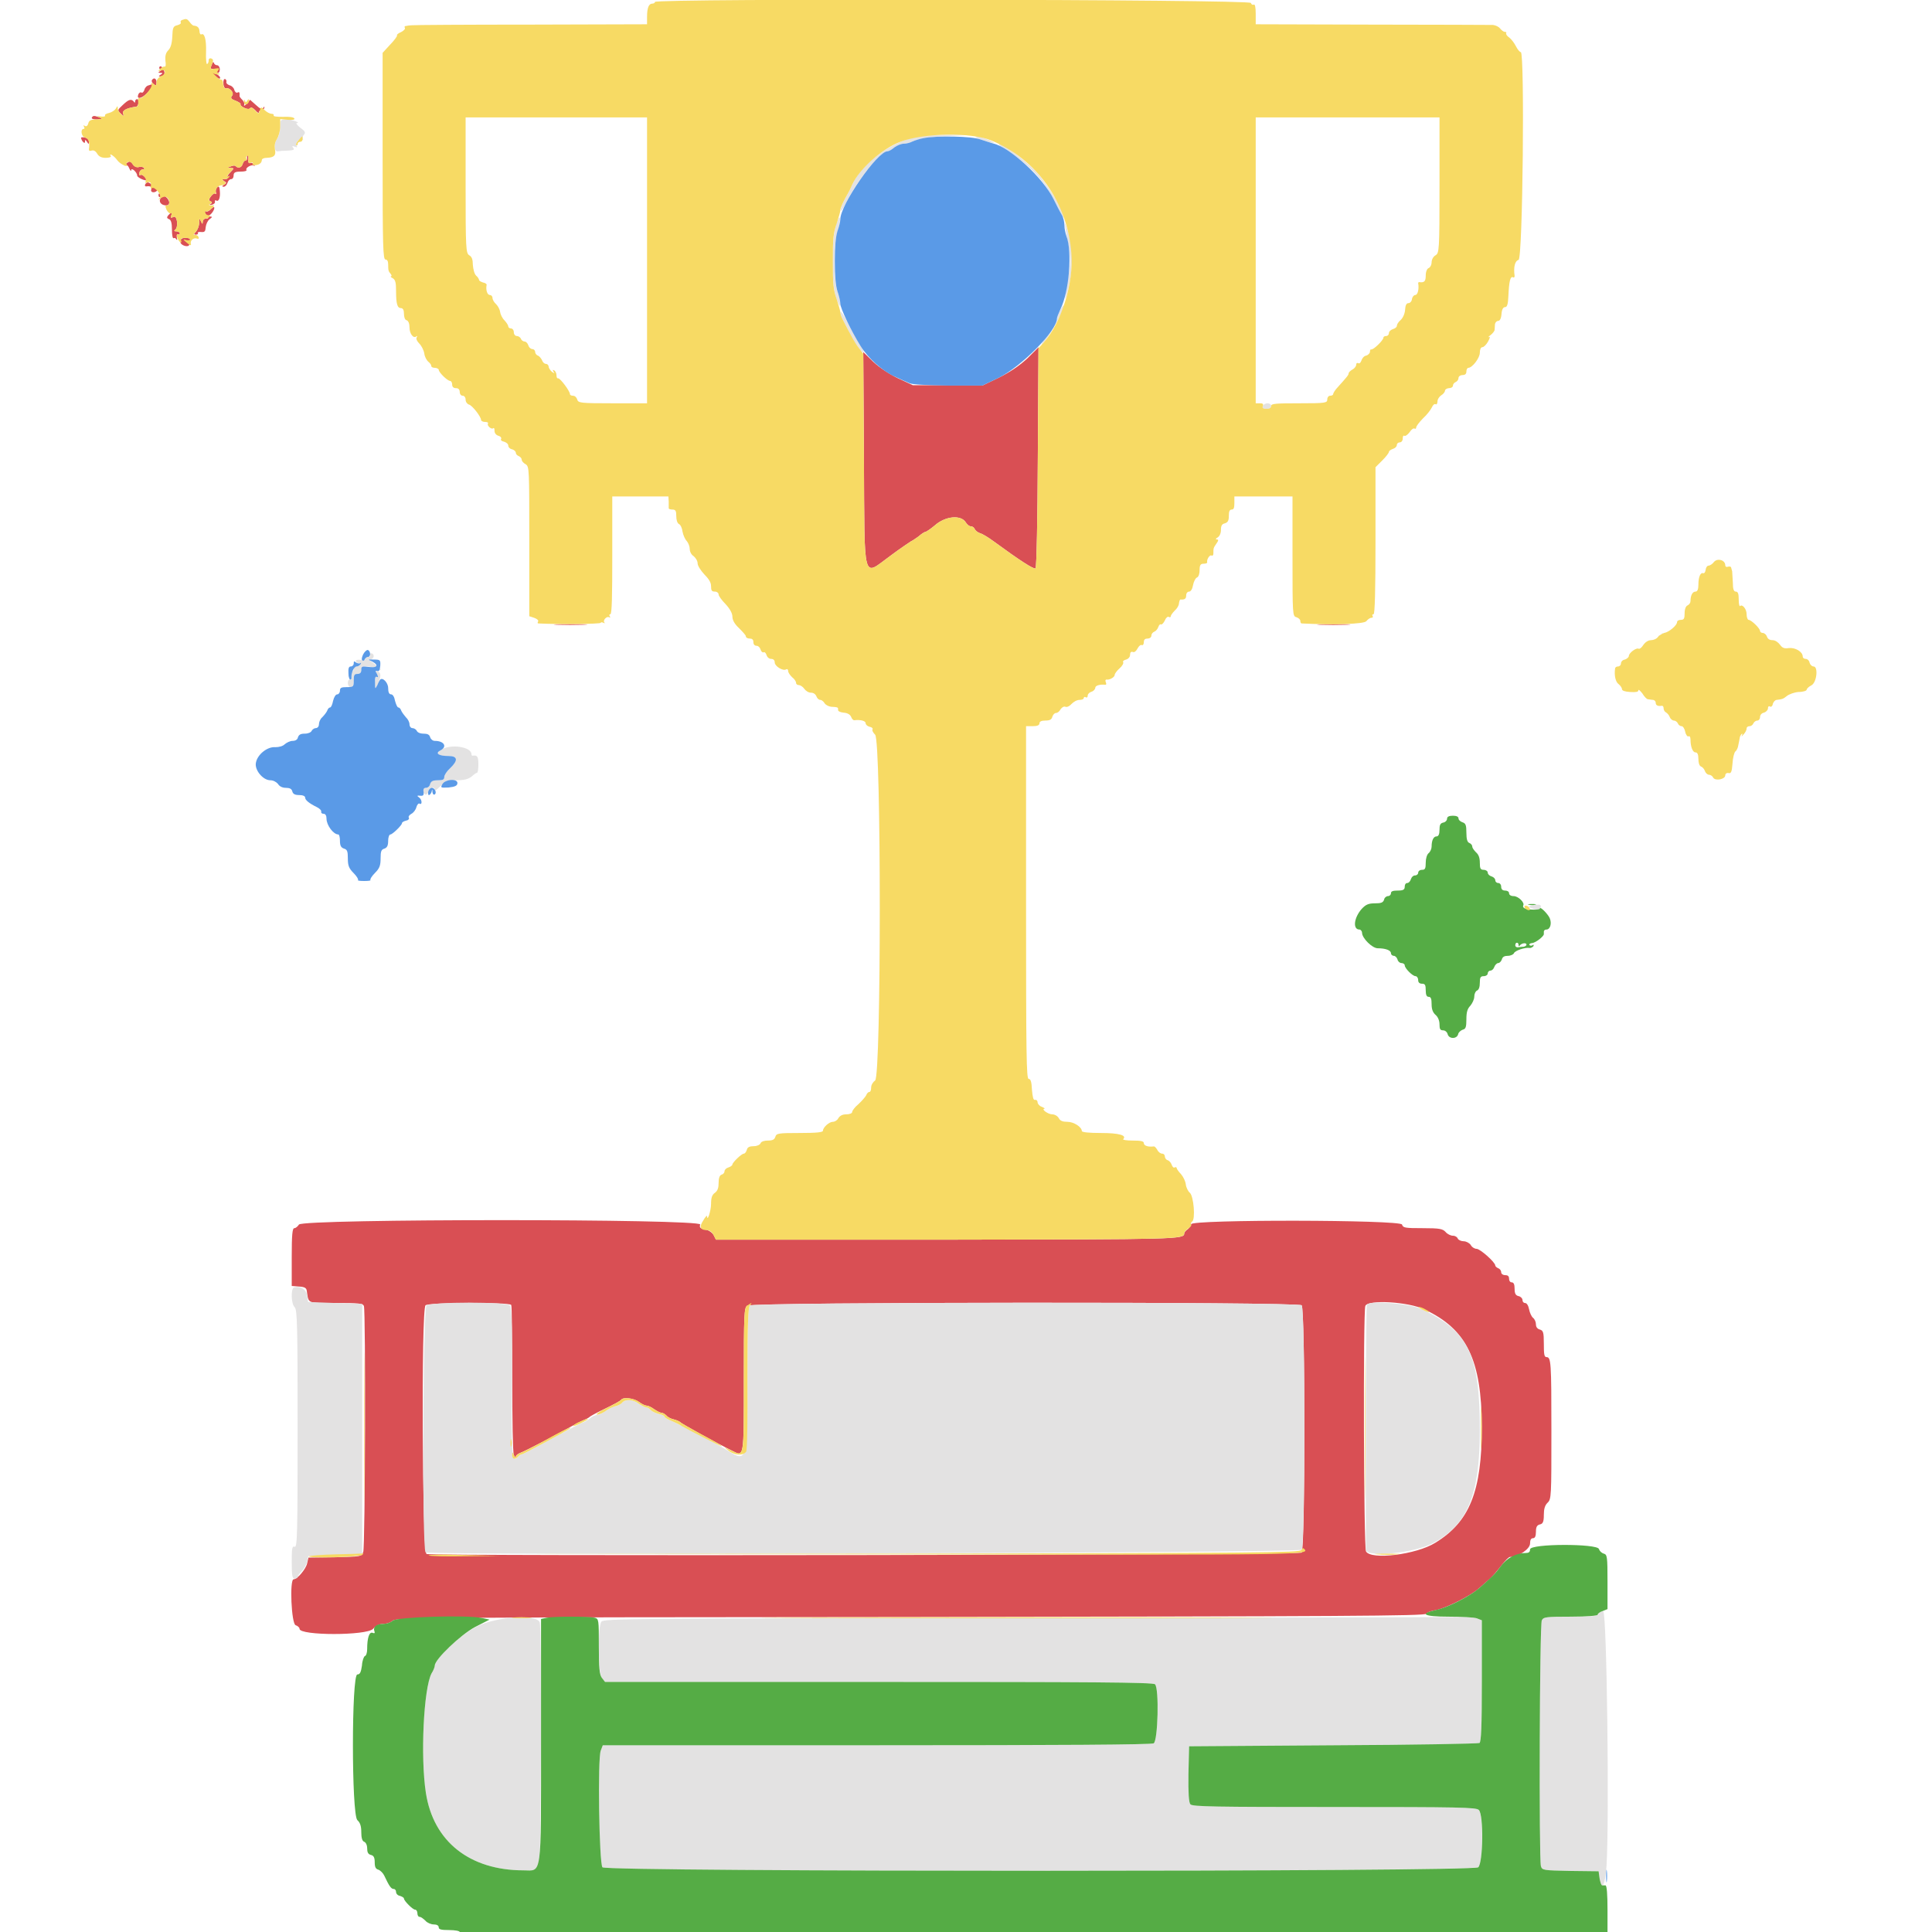 <?xml version="1.0" encoding="UTF-8"?>
<svg xmlns="http://www.w3.org/2000/svg" xmlns:xlink="http://www.w3.org/1999/xlink" width="23pt" height="23pt" viewBox="0 0 23 23" version="1.1">
<g id="surface1">
<path style=" stroke:none;fill-rule:evenodd;fill:rgb(85.098%,30.98%,32.941%);fill-opacity:1;" d="M 2.523 0.766 C 2.5 0.82 2.5 0.82 2.555 0.82 C 2.582 0.82 2.594 0.832 2.586 0.844 C 2.578 0.855 2.582 0.867 2.598 0.867 C 2.609 0.867 2.617 0.848 2.617 0.82 C 2.613 0.797 2.602 0.777 2.586 0.777 C 2.57 0.777 2.551 0.766 2.547 0.75 C 2.543 0.734 2.531 0.738 2.523 0.766 M 1.898 0.797 C 1.891 0.812 1.898 0.824 1.914 0.824 C 1.934 0.824 1.934 0.828 1.91 0.844 C 1.879 0.863 1.879 0.867 1.91 0.867 C 1.941 0.867 1.941 0.871 1.91 0.891 C 1.891 0.902 1.887 0.91 1.898 0.91 C 1.957 0.91 1.973 0.879 1.945 0.824 C 1.926 0.789 1.91 0.781 1.898 0.797 M 2.508 0.855 C 2.508 0.855 2.531 0.879 2.566 0.906 C 2.598 0.938 2.621 0.945 2.621 0.926 C 2.621 0.914 2.598 0.887 2.562 0.875 C 2.531 0.859 2.508 0.852 2.508 0.855 M 1.809 0.953 C 1.801 0.965 1.809 0.984 1.828 1 C 1.855 1.023 1.863 1.02 1.863 0.98 C 1.863 0.934 1.832 0.918 1.809 0.953 M 2.66 0.996 C 2.66 1.027 2.676 1.055 2.688 1.051 C 2.738 1.039 2.793 1.109 2.762 1.141 C 2.742 1.164 2.75 1.18 2.805 1.199 C 2.844 1.215 2.871 1.234 2.863 1.242 C 2.859 1.254 2.879 1.27 2.91 1.285 C 2.945 1.301 2.969 1.301 2.98 1.285 C 2.988 1.273 3.012 1.285 3.039 1.312 C 3.062 1.34 3.082 1.352 3.082 1.336 C 3.082 1.324 3.094 1.312 3.109 1.316 C 3.121 1.32 3.137 1.309 3.145 1.289 C 3.152 1.266 3.148 1.262 3.133 1.285 C 3.117 1.305 3.098 1.297 3.047 1.25 L 2.977 1.188 L 2.938 1.234 C 2.914 1.258 2.902 1.266 2.906 1.25 C 2.914 1.238 2.906 1.211 2.887 1.191 C 2.867 1.172 2.852 1.152 2.852 1.145 C 2.855 1.098 2.848 1.09 2.828 1.102 C 2.812 1.109 2.797 1.094 2.789 1.07 C 2.785 1.047 2.758 1.02 2.734 1.016 C 2.711 1.008 2.691 0.992 2.695 0.977 C 2.699 0.961 2.691 0.945 2.68 0.941 C 2.664 0.938 2.656 0.961 2.66 0.996 M 1.77 1.016 C 1.746 1.02 1.723 1.047 1.719 1.07 C 1.711 1.094 1.695 1.109 1.684 1.102 C 1.672 1.094 1.656 1.105 1.648 1.121 C 1.621 1.184 1.68 1.18 1.746 1.113 C 1.801 1.059 1.844 0.988 1.812 1.004 C 1.809 1.004 1.789 1.008 1.77 1.016 M 1.461 1.25 C 1.398 1.309 1.395 1.312 1.438 1.352 C 1.473 1.387 1.477 1.387 1.465 1.352 C 1.453 1.316 1.508 1.285 1.621 1.27 C 1.652 1.266 1.66 1.18 1.633 1.18 C 1.621 1.18 1.609 1.191 1.609 1.207 C 1.609 1.223 1.602 1.227 1.594 1.211 C 1.562 1.172 1.531 1.184 1.461 1.25 M 1.094 1.398 C 1.086 1.414 1.109 1.422 1.156 1.422 C 1.219 1.418 1.223 1.414 1.184 1.398 C 1.121 1.375 1.109 1.375 1.094 1.398 M 0.965 1.641 C 0.969 1.676 1.012 1.723 1.012 1.688 C 1.012 1.66 1.016 1.66 1.035 1.688 C 1.055 1.719 1.059 1.719 1.059 1.688 C 1.059 1.664 1.039 1.645 1.012 1.637 C 0.988 1.633 0.965 1.633 0.965 1.641 M 2.941 1.859 C 2.941 1.871 2.941 1.887 2.941 1.895 C 2.941 1.902 2.934 1.91 2.922 1.91 C 2.91 1.91 2.895 1.93 2.887 1.957 C 2.875 1.996 2.832 2.008 2.805 1.977 C 2.801 1.969 2.773 1.969 2.75 1.98 C 2.703 1.996 2.703 1.996 2.746 2 C 2.789 2 2.789 2.004 2.742 2.051 C 2.715 2.078 2.699 2.109 2.707 2.117 C 2.715 2.125 2.703 2.133 2.676 2.133 C 2.641 2.133 2.641 2.137 2.668 2.156 C 2.699 2.176 2.699 2.18 2.668 2.199 C 2.641 2.215 2.641 2.223 2.664 2.223 C 2.68 2.223 2.699 2.203 2.707 2.18 C 2.715 2.152 2.734 2.133 2.75 2.133 C 2.77 2.133 2.781 2.113 2.781 2.09 C 2.781 2.055 2.797 2.043 2.863 2.043 C 2.91 2.043 2.941 2.035 2.934 2.023 C 2.918 1.996 3 1.953 3.023 1.973 C 3.035 1.98 3.035 1.977 3.027 1.961 C 3.016 1.945 2.996 1.934 2.98 1.941 C 2.961 1.949 2.953 1.934 2.957 1.898 C 2.961 1.852 2.949 1.816 2.941 1.859 M 1.504 1.945 C 1.48 1.965 1.473 1.977 1.488 1.969 C 1.508 1.957 1.527 1.973 1.539 2.004 C 1.551 2.031 1.562 2.043 1.562 2.027 C 1.562 1.988 1.633 2.051 1.633 2.09 C 1.633 2.113 1.727 2.156 1.746 2.145 C 1.75 2.141 1.738 2.121 1.719 2.102 C 1.699 2.082 1.676 2.074 1.668 2.086 C 1.66 2.094 1.656 2.078 1.66 2.055 C 1.664 2.031 1.684 2.016 1.699 2.016 C 1.715 2.02 1.723 2.012 1.715 2 C 1.703 1.988 1.68 1.98 1.656 1.988 C 1.629 1.996 1.602 1.984 1.582 1.957 C 1.551 1.914 1.547 1.914 1.504 1.945 M 1.754 2.172 C 1.723 2.184 1.715 2.223 1.742 2.219 C 1.793 2.211 1.812 2.227 1.801 2.254 C 1.785 2.297 1.852 2.301 1.875 2.262 C 1.887 2.246 1.883 2.242 1.875 2.25 C 1.863 2.258 1.84 2.242 1.82 2.215 C 1.801 2.188 1.77 2.168 1.754 2.172 M 2.586 2.23 C 2.57 2.246 2.566 2.27 2.57 2.289 C 2.578 2.309 2.574 2.316 2.562 2.305 C 2.555 2.297 2.531 2.309 2.512 2.336 C 2.484 2.371 2.484 2.387 2.508 2.398 C 2.527 2.414 2.527 2.418 2.504 2.43 C 2.488 2.438 2.492 2.441 2.52 2.438 C 2.543 2.434 2.562 2.418 2.559 2.402 C 2.555 2.387 2.562 2.379 2.574 2.387 C 2.605 2.406 2.625 2.352 2.617 2.27 C 2.613 2.223 2.605 2.211 2.586 2.23 M 1.887 2.324 C 1.887 2.344 1.898 2.352 1.914 2.34 C 1.938 2.328 1.938 2.332 1.914 2.359 C 1.883 2.398 1.918 2.445 1.977 2.445 C 2.039 2.445 2.02 2.363 1.949 2.328 C 1.895 2.297 1.887 2.297 1.887 2.324 M 2.5 2.5 C 2.48 2.516 2.461 2.523 2.453 2.516 C 2.445 2.512 2.438 2.512 2.438 2.523 C 2.438 2.535 2.449 2.559 2.465 2.574 C 2.488 2.594 2.484 2.602 2.453 2.602 C 2.434 2.602 2.414 2.617 2.414 2.641 C 2.41 2.672 2.41 2.672 2.391 2.633 C 2.375 2.594 2.371 2.598 2.371 2.652 C 2.371 2.691 2.352 2.734 2.336 2.754 C 2.305 2.789 2.305 2.793 2.332 2.793 C 2.352 2.793 2.363 2.785 2.355 2.773 C 2.348 2.766 2.367 2.758 2.395 2.762 C 2.438 2.766 2.445 2.754 2.449 2.703 C 2.453 2.668 2.473 2.625 2.496 2.609 C 2.527 2.586 2.531 2.578 2.504 2.578 C 2.477 2.578 2.477 2.574 2.508 2.551 C 2.539 2.523 2.566 2.465 2.543 2.465 C 2.539 2.465 2.52 2.48 2.5 2.5 M 2.004 2.562 C 1.984 2.586 1.984 2.598 2.012 2.609 C 2.035 2.617 2.047 2.652 2.047 2.734 C 2.047 2.797 2.055 2.84 2.066 2.836 C 2.078 2.828 2.094 2.836 2.102 2.852 C 2.109 2.863 2.113 2.855 2.105 2.828 C 2.102 2.801 2.105 2.785 2.117 2.789 C 2.129 2.797 2.141 2.793 2.141 2.777 C 2.141 2.766 2.121 2.754 2.098 2.754 C 2.074 2.754 2.07 2.75 2.082 2.738 C 2.129 2.707 2.109 2.559 2.066 2.582 C 2.035 2.598 2.027 2.594 2.039 2.566 C 2.055 2.523 2.039 2.523 2.004 2.562 M 2.148 2.879 C 2.145 2.922 2.25 2.953 2.254 2.91 C 2.258 2.906 2.262 2.887 2.266 2.867 C 2.27 2.844 2.254 2.832 2.211 2.832 C 2.164 2.832 2.148 2.844 2.148 2.879 M 12.227 4.27 C 12.129 4.359 12.023 4.43 11.891 4.496 L 11.695 4.59 L 11.281 4.586 L 10.867 4.586 L 10.691 4.504 C 10.586 4.453 10.473 4.379 10.398 4.309 L 10.277 4.191 L 10.285 5.453 C 10.293 6.969 10.266 6.859 10.594 6.621 C 10.719 6.527 10.832 6.453 10.844 6.445 C 10.855 6.441 10.898 6.414 10.934 6.387 C 10.969 6.355 11.008 6.332 11.016 6.332 C 11.027 6.332 11.078 6.297 11.125 6.258 C 11.254 6.141 11.445 6.125 11.5 6.223 C 11.516 6.246 11.539 6.266 11.559 6.266 C 11.578 6.266 11.598 6.281 11.605 6.301 C 11.613 6.316 11.641 6.34 11.668 6.348 C 11.695 6.355 11.766 6.398 11.824 6.441 C 12.145 6.676 12.309 6.781 12.328 6.766 C 12.34 6.754 12.352 6.18 12.355 5.438 C 12.359 4.719 12.363 4.133 12.363 4.133 C 12.363 4.137 12.301 4.195 12.227 4.27 M 6.629 7.438 C 6.715 7.441 6.859 7.441 6.949 7.438 C 7.043 7.434 6.973 7.43 6.797 7.43 C 6.621 7.43 6.543 7.434 6.629 7.438 M 15.715 7.438 C 15.797 7.441 15.945 7.441 16.035 7.438 C 16.129 7.434 16.059 7.43 15.883 7.43 C 15.703 7.43 15.629 7.434 15.715 7.438 M 3.559 14.578 C 3.543 14.602 3.52 14.621 3.504 14.621 C 3.48 14.621 3.473 14.703 3.473 14.965 L 3.473 15.309 L 3.559 15.316 C 3.625 15.32 3.648 15.332 3.652 15.367 C 3.676 15.523 3.648 15.512 4 15.512 C 4.27 15.512 4.32 15.516 4.332 15.547 C 4.355 15.605 4.348 18.414 4.324 18.477 C 4.301 18.531 4.301 18.531 3.988 18.539 L 3.672 18.543 L 3.656 18.613 C 3.641 18.68 3.539 18.801 3.496 18.801 C 3.445 18.801 3.469 19.336 3.52 19.348 C 3.543 19.355 3.566 19.375 3.566 19.391 C 3.566 19.473 4.367 19.473 4.441 19.391 C 4.477 19.352 4.516 19.332 4.562 19.332 C 4.602 19.332 4.652 19.316 4.676 19.293 C 4.719 19.258 5.051 19.254 10.84 19.25 C 16.004 19.242 16.965 19.238 16.98 19.211 C 16.988 19.195 17.039 19.176 17.094 19.168 C 17.207 19.148 17.504 19 17.605 18.91 C 17.645 18.875 17.703 18.824 17.734 18.797 C 17.766 18.77 17.828 18.695 17.871 18.641 C 17.914 18.582 17.961 18.535 17.977 18.535 C 18.074 18.535 18.215 18.441 18.215 18.375 C 18.215 18.332 18.227 18.312 18.25 18.312 C 18.273 18.312 18.285 18.289 18.285 18.234 C 18.285 18.18 18.297 18.156 18.332 18.148 C 18.367 18.141 18.379 18.117 18.379 18.035 C 18.379 17.965 18.391 17.922 18.422 17.891 C 18.469 17.848 18.469 17.816 18.469 17.035 C 18.469 16.211 18.465 16.156 18.41 16.156 C 18.383 16.156 18.379 16.117 18.379 15.996 C 18.379 15.859 18.371 15.84 18.332 15.828 C 18.301 15.82 18.285 15.797 18.285 15.766 C 18.285 15.738 18.27 15.703 18.25 15.688 C 18.234 15.676 18.211 15.629 18.203 15.586 C 18.195 15.543 18.176 15.512 18.156 15.512 C 18.137 15.512 18.125 15.496 18.125 15.477 C 18.125 15.457 18.102 15.434 18.078 15.43 C 18.043 15.422 18.031 15.398 18.031 15.344 C 18.031 15.289 18.02 15.266 17.996 15.266 C 17.977 15.266 17.965 15.246 17.965 15.223 C 17.965 15.191 17.949 15.18 17.918 15.18 C 17.891 15.18 17.871 15.164 17.871 15.145 C 17.871 15.125 17.855 15.105 17.836 15.098 C 17.816 15.09 17.801 15.074 17.801 15.066 C 17.801 15.027 17.621 14.867 17.578 14.867 C 17.555 14.867 17.523 14.848 17.508 14.82 C 17.492 14.797 17.453 14.777 17.426 14.777 C 17.395 14.777 17.363 14.762 17.355 14.746 C 17.348 14.727 17.324 14.711 17.297 14.711 C 17.27 14.711 17.23 14.691 17.211 14.668 C 17.176 14.629 17.141 14.621 16.938 14.621 C 16.723 14.621 16.703 14.617 16.691 14.578 C 16.676 14.52 14.18 14.516 14.18 14.574 C 14.18 14.59 14.16 14.617 14.141 14.633 C 14.117 14.648 14.098 14.672 14.098 14.684 C 14.098 14.754 14.031 14.754 11.281 14.758 L 8.523 14.758 L 8.496 14.703 C 8.477 14.672 8.438 14.645 8.395 14.637 C 8.336 14.625 8.324 14.613 8.336 14.578 C 8.359 14.508 3.605 14.508 3.559 14.578 M 6.086 15.535 C 6.094 15.547 6.098 15.945 6.098 16.418 C 6.098 16.891 6.105 17.297 6.117 17.32 C 6.129 17.348 6.137 17.355 6.141 17.34 C 6.141 17.324 6.164 17.309 6.191 17.297 C 6.234 17.285 6.695 17.043 6.809 16.977 C 6.828 16.965 6.879 16.938 6.922 16.918 C 6.969 16.898 7.008 16.879 7.016 16.871 C 7.02 16.863 7.105 16.816 7.203 16.77 C 7.301 16.723 7.387 16.676 7.395 16.664 C 7.418 16.629 7.547 16.645 7.605 16.688 C 7.641 16.715 7.68 16.734 7.699 16.734 C 7.719 16.734 7.758 16.754 7.789 16.777 C 7.824 16.801 7.863 16.82 7.879 16.82 C 7.895 16.82 7.918 16.836 7.934 16.852 C 7.949 16.871 7.988 16.891 8.023 16.898 C 8.055 16.906 8.09 16.922 8.098 16.93 C 8.105 16.945 8.539 17.184 8.715 17.27 C 8.859 17.344 8.855 17.371 8.855 16.43 C 8.855 15.637 8.859 15.57 8.895 15.543 C 8.953 15.5 15.453 15.496 15.496 15.539 C 15.539 15.578 15.539 18.453 15.496 18.484 C 15.461 18.512 5.145 18.527 5.078 18.5 C 5.027 18.48 5.012 15.586 5.066 15.539 C 5.102 15.504 6.062 15.5 6.086 15.535 M 16.961 15.59 C 17.461 15.824 17.637 16.188 17.641 16.984 C 17.641 17.754 17.496 18.117 17.086 18.367 C 16.859 18.508 16.32 18.574 16.262 18.469 C 16.234 18.422 16.227 15.609 16.254 15.547 C 16.281 15.469 16.77 15.496 16.961 15.59 "/>
<path style=" stroke:none;fill-rule:evenodd;fill:rgb(89.02%,88.627%,88.627%);fill-opacity:1;" d="M 3.336 1.512 C 3.336 1.562 3.32 1.625 3.297 1.656 C 3.254 1.719 3.266 1.816 3.312 1.801 C 3.332 1.797 3.383 1.793 3.43 1.793 C 3.496 1.789 3.508 1.781 3.492 1.762 C 3.473 1.738 3.477 1.734 3.508 1.746 C 3.539 1.758 3.543 1.754 3.531 1.734 C 3.512 1.703 3.562 1.641 3.598 1.66 C 3.609 1.668 3.613 1.664 3.605 1.656 C 3.598 1.645 3.602 1.621 3.617 1.605 C 3.641 1.578 3.633 1.562 3.574 1.52 C 3.539 1.492 3.52 1.465 3.531 1.465 C 3.59 1.465 3.477 1.422 3.41 1.422 C 3.336 1.422 3.336 1.426 3.336 1.512 M 10.938 1.621 C 10.613 1.684 10.262 1.938 10.145 2.199 C 10.133 2.23 10.113 2.27 10.102 2.289 C 10.039 2.398 10.004 2.477 10.008 2.508 C 10.008 2.527 10.047 2.469 10.094 2.375 C 10.215 2.133 10.488 1.801 10.566 1.801 C 10.582 1.801 10.617 1.781 10.648 1.754 C 10.68 1.73 10.73 1.711 10.758 1.711 C 10.789 1.711 10.844 1.695 10.887 1.676 C 10.938 1.648 11.051 1.633 11.27 1.621 L 11.582 1.605 L 11.305 1.605 C 11.152 1.605 10.988 1.613 10.938 1.621 M 11.672 1.66 C 11.82 1.711 11.891 1.719 11.777 1.668 C 11.723 1.645 11.656 1.621 11.629 1.625 C 11.598 1.625 11.609 1.637 11.672 1.66 M 11.891 1.719 C 11.891 1.727 11.965 1.777 12.055 1.832 C 12.145 1.895 12.273 2.004 12.348 2.09 C 12.465 2.223 12.512 2.301 12.633 2.551 C 12.648 2.578 12.664 2.594 12.668 2.59 C 12.699 2.559 12.469 2.184 12.332 2.043 C 12.172 1.875 11.891 1.672 11.891 1.719 M 9.953 2.676 C 9.895 2.852 9.895 3.391 9.957 3.555 C 9.992 3.645 10.004 3.66 10.004 3.621 C 10.004 3.586 9.988 3.52 9.969 3.465 C 9.922 3.336 9.922 2.887 9.973 2.75 C 9.992 2.691 10.004 2.625 10 2.602 C 9.996 2.57 9.98 2.598 9.953 2.676 M 12.684 2.711 C 12.688 2.754 12.707 2.863 12.723 2.949 C 12.746 3.082 12.746 3.145 12.719 3.285 C 12.676 3.551 12.668 3.609 12.699 3.512 C 12.777 3.258 12.781 2.938 12.707 2.734 C 12.676 2.641 12.672 2.641 12.684 2.711 M 12.633 3.672 C 12.617 3.699 12.594 3.75 12.582 3.785 C 12.57 3.816 12.523 3.902 12.477 3.969 C 12.391 4.098 12.371 4.148 12.441 4.062 C 12.508 3.98 12.676 3.664 12.668 3.641 C 12.664 3.629 12.648 3.641 12.633 3.672 M 10.004 3.715 C 10.004 3.734 10.02 3.781 10.039 3.816 C 10.055 3.848 10.094 3.922 10.121 3.98 C 10.176 4.09 10.281 4.227 10.281 4.188 C 10.281 4.176 10.258 4.133 10.23 4.09 C 10.203 4.047 10.141 3.938 10.094 3.844 C 10.047 3.754 10.008 3.695 10.004 3.715 M 15.035 4.832 C 15.023 4.855 15.035 4.867 15.078 4.867 C 15.113 4.867 15.133 4.855 15.133 4.832 C 15.133 4.816 15.113 4.801 15.09 4.801 C 15.066 4.801 15.039 4.816 15.035 4.832 M 19.793 7.555 C 19.805 7.578 19.801 7.582 19.773 7.57 C 19.746 7.562 19.738 7.566 19.75 7.59 C 19.758 7.609 19.77 7.621 19.781 7.621 C 19.812 7.621 19.824 7.559 19.797 7.543 C 19.781 7.531 19.781 7.535 19.793 7.555 M 4.406 7.801 C 4.414 7.812 4.402 7.82 4.383 7.82 C 4.363 7.82 4.348 7.832 4.348 7.844 C 4.348 7.855 4.32 7.863 4.289 7.855 C 4.25 7.852 4.23 7.855 4.238 7.875 C 4.246 7.887 4.262 7.898 4.277 7.895 C 4.293 7.891 4.297 7.898 4.289 7.91 C 4.281 7.922 4.262 7.934 4.242 7.934 C 4.223 7.934 4.211 7.949 4.211 7.965 C 4.211 7.984 4.199 7.996 4.184 7.996 C 4.168 7.992 4.156 8.008 4.152 8.027 C 4.148 8.051 4.152 8.062 4.164 8.055 C 4.176 8.047 4.188 8.051 4.188 8.066 C 4.188 8.078 4.176 8.09 4.164 8.09 C 4.148 8.09 4.141 8.109 4.141 8.133 C 4.141 8.156 4.156 8.18 4.176 8.18 C 4.199 8.18 4.211 8.156 4.211 8.102 C 4.211 8.035 4.219 8.023 4.254 8.023 C 4.285 8.023 4.301 8.008 4.301 7.977 C 4.301 7.926 4.371 7.918 4.477 7.957 L 4.539 7.98 L 4.484 7.926 C 4.453 7.898 4.41 7.867 4.395 7.859 C 4.371 7.852 4.375 7.848 4.41 7.848 C 4.461 7.844 4.461 7.777 4.414 7.777 C 4.398 7.777 4.398 7.789 4.406 7.801 M 4.488 8.023 C 4.504 8.059 4.504 8.066 4.488 8.059 C 4.469 8.047 4.461 8.07 4.465 8.125 L 4.465 8.211 L 4.496 8.145 C 4.539 8.055 4.539 8.008 4.496 7.992 C 4.469 7.98 4.465 7.988 4.488 8.023 M 5.246 8.93 C 5.184 8.977 5.215 9 5.348 9 C 5.449 9 5.453 9.051 5.359 9.145 C 5.32 9.18 5.289 9.227 5.289 9.25 C 5.289 9.281 5.273 9.289 5.211 9.289 C 5.152 9.289 5.133 9.301 5.121 9.332 C 5.117 9.359 5.094 9.379 5.074 9.379 C 5.031 9.379 5.023 9.434 5.062 9.457 C 5.074 9.465 5.094 9.449 5.098 9.426 C 5.113 9.375 5.176 9.359 5.176 9.402 C 5.176 9.418 5.199 9.402 5.23 9.371 C 5.262 9.34 5.293 9.32 5.305 9.328 C 5.312 9.336 5.312 9.332 5.305 9.316 C 5.293 9.297 5.32 9.289 5.422 9.289 C 5.527 9.289 5.57 9.277 5.613 9.246 C 5.641 9.219 5.672 9.199 5.68 9.199 C 5.688 9.199 5.695 9.156 5.695 9.102 C 5.695 9.008 5.684 8.988 5.629 8.996 C 5.621 9 5.613 8.992 5.613 8.98 C 5.613 8.887 5.352 8.852 5.246 8.93 M 18.25 10.777 C 18.195 10.789 18.191 10.797 18.223 10.809 C 18.312 10.84 18.328 10.84 18.34 10.809 C 18.355 10.77 18.332 10.762 18.25 10.777 M 3.5 15.328 C 3.461 15.34 3.465 15.523 3.508 15.562 C 3.539 15.594 3.543 15.785 3.543 17.012 C 3.543 18.262 3.539 18.426 3.508 18.414 C 3.477 18.402 3.473 18.434 3.473 18.598 C 3.473 18.758 3.48 18.793 3.508 18.793 C 3.527 18.793 3.543 18.785 3.543 18.773 C 3.543 18.766 3.562 18.734 3.59 18.707 C 3.617 18.68 3.648 18.629 3.656 18.59 L 3.672 18.523 L 4.312 18.5 L 4.312 15.523 L 3.992 15.512 L 3.668 15.5 L 3.656 15.422 C 3.645 15.348 3.574 15.305 3.5 15.328 M 5.078 15.543 C 5.035 15.574 5.023 18.438 5.066 18.48 C 5.105 18.52 15.465 18.488 15.496 18.449 C 15.539 18.398 15.539 15.578 15.496 15.539 C 15.453 15.496 8.961 15.5 8.926 15.543 C 8.906 15.566 8.898 15.797 8.898 16.414 C 8.902 17.379 8.891 17.414 8.676 17.277 C 8.641 17.254 8.555 17.207 8.488 17.168 C 8.418 17.133 8.297 17.07 8.223 17.027 C 8.148 16.988 8.047 16.938 8 16.918 C 7.949 16.898 7.91 16.875 7.91 16.863 C 7.91 16.855 7.883 16.84 7.844 16.832 C 7.809 16.824 7.766 16.805 7.75 16.789 C 7.734 16.77 7.711 16.754 7.695 16.754 C 7.68 16.754 7.641 16.734 7.605 16.711 C 7.539 16.66 7.445 16.652 7.406 16.699 C 7.395 16.715 7.355 16.734 7.32 16.742 C 7.289 16.75 7.234 16.777 7.203 16.801 C 7.172 16.824 7.129 16.844 7.109 16.844 C 7.09 16.844 7.047 16.863 7.016 16.891 C 6.984 16.914 6.949 16.934 6.941 16.934 C 6.93 16.934 6.766 17.02 6.578 17.121 C 6.387 17.227 6.223 17.312 6.215 17.312 C 6.203 17.312 6.18 17.328 6.164 17.344 C 6.094 17.426 6.086 17.336 6.094 16.453 C 6.098 15.797 6.09 15.566 6.07 15.543 C 6.031 15.496 5.137 15.496 5.078 15.543 M 16.273 15.531 C 16.262 15.547 16.254 17.289 16.262 18.449 C 16.262 18.547 16.852 18.488 17.066 18.367 C 17.473 18.148 17.617 17.793 17.617 17.02 C 17.617 16.129 17.48 15.844 16.918 15.582 C 16.785 15.52 16.305 15.48 16.273 15.531 M 19.031 19.211 C 19.02 19.238 18.965 19.246 18.699 19.246 C 18.406 19.246 18.375 19.25 18.355 19.289 C 18.328 19.332 18.32 22.125 18.344 22.215 C 18.359 22.266 18.371 22.266 18.695 22.273 L 19.031 22.277 L 19.043 22.355 C 19.066 22.52 19.109 22.449 19.125 22.215 C 19.16 21.668 19.129 19.191 19.086 19.184 C 19.062 19.18 19.039 19.191 19.031 19.211 M 12.109 19.262 C 7.516 19.266 7.188 19.27 7.16 19.305 C 7.113 19.363 7.121 19.91 7.164 19.973 L 7.203 20.023 L 10.461 20.023 C 12.965 20.023 13.727 20.027 13.75 20.051 C 13.801 20.098 13.785 20.727 13.734 20.754 C 13.703 20.77 12.633 20.777 10.43 20.777 L 7.176 20.777 L 7.152 20.84 C 7.113 20.934 7.133 22.184 7.172 22.23 C 7.227 22.289 17.547 22.285 17.602 22.227 C 17.656 22.168 17.66 21.598 17.605 21.547 C 17.574 21.516 17.387 21.512 15.883 21.512 C 14.473 21.512 14.191 21.508 14.172 21.48 C 14.152 21.461 14.145 21.344 14.148 21.121 L 14.156 20.789 L 15.871 20.777 C 16.812 20.773 17.598 20.758 17.613 20.75 C 17.633 20.734 17.641 20.562 17.641 20.008 L 17.641 19.289 L 17.582 19.266 C 17.551 19.254 17.414 19.246 17.277 19.25 C 17.141 19.254 14.816 19.258 12.109 19.262 M 5.684 19.359 C 5.496 19.449 5.176 19.746 5.176 19.828 C 5.176 19.844 5.16 19.887 5.137 19.922 C 5.043 20.102 5.004 20.918 5.07 21.344 C 5.16 21.926 5.594 22.266 6.234 22.266 C 6.387 22.266 6.395 22.262 6.418 22.211 C 6.441 22.148 6.449 19.402 6.426 19.316 C 6.398 19.215 5.926 19.242 5.684 19.359 "/>
<path style=" stroke:none;fill-rule:evenodd;fill:rgb(33.333%,67.451%,27.059%);fill-opacity:1;" d="M 17.227 9.746 C 17.227 9.766 17.207 9.789 17.18 9.793 C 17.145 9.801 17.137 9.824 17.137 9.879 C 17.137 9.93 17.125 9.957 17.102 9.957 C 17.066 9.957 17.043 10.004 17.043 10.078 C 17.043 10.105 17.027 10.141 17.008 10.156 C 16.988 10.172 16.973 10.219 16.973 10.27 C 16.973 10.34 16.965 10.355 16.93 10.355 C 16.902 10.355 16.883 10.371 16.883 10.391 C 16.883 10.406 16.867 10.422 16.844 10.422 C 16.824 10.422 16.805 10.441 16.797 10.465 C 16.789 10.492 16.77 10.512 16.754 10.512 C 16.734 10.512 16.723 10.531 16.723 10.555 C 16.723 10.59 16.707 10.602 16.641 10.602 C 16.586 10.602 16.559 10.609 16.559 10.633 C 16.559 10.652 16.543 10.668 16.523 10.668 C 16.504 10.668 16.48 10.688 16.477 10.711 C 16.465 10.746 16.441 10.754 16.367 10.754 C 16.289 10.754 16.258 10.77 16.211 10.82 C 16.117 10.926 16.102 11.066 16.184 11.066 C 16.199 11.066 16.215 11.086 16.215 11.105 C 16.215 11.168 16.336 11.289 16.402 11.289 C 16.492 11.289 16.559 11.312 16.559 11.348 C 16.559 11.363 16.574 11.379 16.594 11.379 C 16.609 11.379 16.629 11.398 16.637 11.422 C 16.641 11.445 16.664 11.465 16.684 11.465 C 16.703 11.465 16.723 11.477 16.723 11.492 C 16.723 11.527 16.816 11.621 16.852 11.621 C 16.867 11.621 16.883 11.641 16.883 11.668 C 16.883 11.695 16.898 11.711 16.93 11.711 C 16.965 11.711 16.973 11.727 16.973 11.789 C 16.973 11.844 16.984 11.867 17.008 11.867 C 17.035 11.867 17.043 11.891 17.043 11.957 C 17.043 12.016 17.059 12.055 17.09 12.082 C 17.117 12.105 17.137 12.148 17.137 12.195 C 17.137 12.25 17.145 12.266 17.18 12.266 C 17.203 12.266 17.227 12.285 17.234 12.312 C 17.25 12.371 17.344 12.371 17.359 12.312 C 17.363 12.289 17.391 12.266 17.414 12.258 C 17.449 12.25 17.457 12.227 17.457 12.133 C 17.457 12.051 17.469 12.008 17.504 11.973 C 17.527 11.945 17.551 11.898 17.551 11.863 C 17.551 11.832 17.566 11.801 17.582 11.793 C 17.605 11.785 17.617 11.75 17.617 11.699 C 17.617 11.637 17.625 11.621 17.664 11.621 C 17.691 11.621 17.711 11.605 17.711 11.59 C 17.711 11.57 17.727 11.555 17.742 11.555 C 17.762 11.555 17.781 11.535 17.789 11.512 C 17.797 11.488 17.82 11.465 17.836 11.465 C 17.852 11.465 17.871 11.445 17.879 11.422 C 17.887 11.391 17.91 11.379 17.949 11.379 C 17.984 11.379 18.016 11.363 18.023 11.348 C 18.035 11.316 18.156 11.277 18.207 11.285 C 18.223 11.289 18.242 11.277 18.254 11.266 C 18.262 11.246 18.258 11.242 18.242 11.254 C 18.23 11.262 18.215 11.258 18.207 11.25 C 18.203 11.238 18.215 11.23 18.238 11.227 C 18.277 11.227 18.379 11.148 18.379 11.121 C 18.379 11.117 18.379 11.102 18.379 11.09 C 18.379 11.078 18.391 11.066 18.41 11.066 C 18.453 11.066 18.477 10.996 18.449 10.93 C 18.426 10.879 18.332 10.785 18.332 10.816 C 18.332 10.836 18.184 10.832 18.148 10.812 C 18.133 10.805 18.129 10.789 18.133 10.781 C 18.156 10.746 18.074 10.668 18.02 10.668 C 17.984 10.668 17.965 10.652 17.965 10.633 C 17.965 10.613 17.941 10.602 17.918 10.602 C 17.887 10.602 17.871 10.586 17.871 10.555 C 17.871 10.531 17.855 10.512 17.836 10.512 C 17.816 10.512 17.801 10.496 17.801 10.48 C 17.801 10.461 17.781 10.441 17.758 10.434 C 17.73 10.426 17.711 10.406 17.711 10.387 C 17.711 10.371 17.688 10.355 17.664 10.355 C 17.625 10.355 17.617 10.34 17.617 10.27 C 17.617 10.211 17.602 10.172 17.57 10.145 C 17.547 10.121 17.527 10.094 17.527 10.078 C 17.527 10.062 17.512 10.043 17.492 10.035 C 17.469 10.027 17.457 9.992 17.457 9.914 C 17.457 9.824 17.449 9.801 17.41 9.789 C 17.387 9.781 17.363 9.762 17.363 9.742 C 17.363 9.723 17.34 9.711 17.297 9.711 C 17.25 9.711 17.227 9.723 17.227 9.746 M 18.199 10.77 C 18.223 10.777 18.258 10.777 18.277 10.77 C 18.301 10.766 18.285 10.762 18.238 10.762 C 18.195 10.762 18.176 10.766 18.199 10.77 M 18.078 11.25 C 18.078 11.266 18.086 11.27 18.094 11.254 C 18.117 11.227 18.172 11.219 18.172 11.246 C 18.172 11.258 18.156 11.266 18.141 11.27 C 18.125 11.27 18.098 11.273 18.074 11.277 C 18.055 11.281 18.039 11.27 18.039 11.254 C 18.039 11.234 18.047 11.223 18.059 11.223 C 18.07 11.223 18.078 11.234 18.078 11.25 M 18.215 18.445 C 18.215 18.477 18.199 18.488 18.164 18.488 C 18.051 18.488 17.938 18.547 17.867 18.645 C 17.797 18.738 17.77 18.766 17.605 18.91 C 17.5 19 17.238 19.137 17.105 19.164 C 16.887 19.211 16.945 19.246 17.246 19.246 C 17.398 19.246 17.551 19.254 17.582 19.266 L 17.641 19.289 L 17.641 20.008 C 17.641 20.562 17.633 20.734 17.613 20.75 C 17.598 20.758 16.812 20.773 15.871 20.777 L 14.156 20.789 L 14.148 21.121 C 14.145 21.344 14.152 21.461 14.172 21.48 C 14.191 21.508 14.473 21.512 15.883 21.512 C 17.387 21.512 17.574 21.516 17.605 21.547 C 17.664 21.602 17.656 22.18 17.598 22.23 C 17.535 22.285 7.223 22.285 7.172 22.23 C 7.133 22.184 7.113 20.934 7.152 20.84 L 7.176 20.777 L 10.43 20.777 C 12.633 20.777 13.703 20.77 13.734 20.754 C 13.785 20.727 13.801 20.098 13.75 20.051 C 13.727 20.027 12.965 20.023 10.461 20.023 L 7.203 20.023 L 7.164 19.973 C 7.137 19.934 7.129 19.855 7.129 19.598 C 7.129 19.277 7.129 19.273 7.078 19.258 C 7.012 19.242 6.602 19.242 6.512 19.258 L 6.441 19.273 L 6.441 20.711 C 6.441 22.379 6.453 22.266 6.234 22.266 C 5.594 22.266 5.16 21.926 5.07 21.344 C 5.004 20.918 5.043 20.102 5.137 19.922 C 5.16 19.887 5.176 19.844 5.176 19.828 C 5.176 19.754 5.48 19.465 5.652 19.371 L 5.828 19.281 L 5.738 19.262 C 5.559 19.223 4.727 19.25 4.676 19.293 C 4.652 19.316 4.602 19.332 4.562 19.332 C 4.48 19.332 4.438 19.371 4.457 19.418 C 4.465 19.441 4.461 19.449 4.434 19.438 C 4.395 19.426 4.371 19.5 4.371 19.633 C 4.371 19.676 4.359 19.711 4.344 19.715 C 4.332 19.719 4.312 19.77 4.309 19.828 C 4.297 19.91 4.285 19.934 4.254 19.934 C 4.184 19.934 4.184 21.598 4.254 21.668 C 4.289 21.699 4.301 21.742 4.301 21.812 C 4.301 21.879 4.312 21.918 4.336 21.926 C 4.355 21.934 4.371 21.965 4.371 22.004 C 4.371 22.051 4.383 22.074 4.414 22.082 C 4.449 22.09 4.461 22.113 4.461 22.172 C 4.461 22.227 4.473 22.25 4.504 22.258 C 4.527 22.266 4.559 22.297 4.574 22.328 C 4.633 22.453 4.656 22.488 4.688 22.488 C 4.703 22.488 4.715 22.504 4.715 22.523 C 4.715 22.543 4.734 22.566 4.762 22.57 C 4.785 22.578 4.809 22.59 4.809 22.602 C 4.809 22.629 4.914 22.734 4.941 22.734 C 4.957 22.734 4.969 22.754 4.969 22.777 C 4.969 22.801 4.98 22.82 4.996 22.82 C 5.012 22.82 5.043 22.844 5.066 22.867 C 5.086 22.891 5.133 22.91 5.164 22.91 C 5.199 22.91 5.223 22.922 5.223 22.945 C 5.223 22.969 5.25 22.977 5.348 22.977 C 5.418 22.977 5.473 22.988 5.473 23 C 5.473 23.016 7.766 23.023 12.305 23.023 L 19.137 23.023 L 19.137 22.734 C 19.137 22.555 19.129 22.445 19.113 22.445 C 19.102 22.445 19.082 22.445 19.074 22.445 C 19.062 22.445 19.051 22.406 19.043 22.363 L 19.031 22.277 L 18.695 22.273 C 18.371 22.266 18.359 22.266 18.344 22.215 C 18.32 22.125 18.328 19.332 18.355 19.289 C 18.375 19.25 18.406 19.246 18.699 19.246 C 18.902 19.246 19.02 19.234 19.02 19.223 C 19.02 19.211 19.047 19.188 19.078 19.18 L 19.137 19.156 L 19.137 18.832 C 19.137 18.531 19.133 18.508 19.094 18.496 C 19.066 18.488 19.043 18.465 19.035 18.441 C 19.02 18.375 18.215 18.375 18.215 18.445 "/>
<path style=" stroke:none;fill-rule:evenodd;fill:rgb(96.863%,85.49%,39.216%);fill-opacity:1;" d="M 7.797 0.023 C 7.797 0.035 7.781 0.043 7.766 0.043 C 7.723 0.043 7.703 0.094 7.703 0.203 L 7.703 0.289 L 6.32 0.293 C 5.559 0.293 4.918 0.297 4.898 0.301 C 4.879 0.301 4.852 0.305 4.836 0.309 C 4.816 0.309 4.812 0.32 4.82 0.332 C 4.828 0.344 4.805 0.367 4.773 0.383 C 4.742 0.395 4.719 0.414 4.727 0.422 C 4.73 0.43 4.695 0.48 4.645 0.531 L 4.555 0.629 L 4.555 1.859 C 4.555 2.938 4.559 3.09 4.59 3.09 C 4.609 3.09 4.621 3.109 4.621 3.145 C 4.621 3.223 4.625 3.23 4.652 3.262 C 4.664 3.277 4.664 3.289 4.656 3.289 C 4.645 3.289 4.652 3.301 4.676 3.312 C 4.707 3.332 4.715 3.363 4.715 3.465 C 4.715 3.617 4.73 3.668 4.773 3.668 C 4.797 3.668 4.809 3.691 4.809 3.734 C 4.809 3.773 4.82 3.809 4.84 3.812 C 4.863 3.82 4.875 3.855 4.875 3.898 C 4.875 3.973 4.922 4.035 4.957 4.004 C 4.969 3.996 4.969 4 4.961 4.016 C 4.949 4.031 4.965 4.062 4.988 4.086 C 5.016 4.113 5.043 4.164 5.051 4.207 C 5.055 4.246 5.078 4.289 5.102 4.309 C 5.121 4.324 5.137 4.348 5.133 4.355 C 5.133 4.367 5.148 4.379 5.176 4.379 C 5.199 4.379 5.223 4.391 5.223 4.402 C 5.223 4.434 5.328 4.535 5.359 4.535 C 5.371 4.535 5.383 4.555 5.383 4.578 C 5.383 4.605 5.398 4.621 5.43 4.621 C 5.457 4.621 5.473 4.637 5.473 4.668 C 5.473 4.691 5.488 4.711 5.508 4.711 C 5.527 4.711 5.543 4.73 5.543 4.758 C 5.543 4.785 5.562 4.809 5.582 4.816 C 5.621 4.824 5.727 4.961 5.727 5 C 5.727 5.012 5.75 5.023 5.773 5.023 C 5.801 5.023 5.816 5.031 5.809 5.043 C 5.793 5.066 5.852 5.117 5.871 5.098 C 5.883 5.09 5.887 5.102 5.887 5.129 C 5.887 5.156 5.906 5.18 5.934 5.188 C 5.961 5.195 5.973 5.215 5.965 5.227 C 5.957 5.238 5.973 5.254 6 5.258 C 6.027 5.266 6.051 5.285 6.051 5.305 C 6.051 5.324 6.07 5.344 6.094 5.348 C 6.121 5.355 6.141 5.375 6.141 5.391 C 6.141 5.406 6.156 5.422 6.176 5.43 C 6.195 5.438 6.211 5.457 6.211 5.473 C 6.211 5.488 6.23 5.512 6.258 5.527 C 6.301 5.555 6.301 5.578 6.301 6.445 L 6.301 7.336 L 6.359 7.355 C 6.395 7.367 6.414 7.387 6.406 7.398 C 6.398 7.414 6.398 7.422 6.41 7.422 C 6.641 7.434 7.152 7.43 7.152 7.414 C 7.152 7.406 7.164 7.406 7.184 7.414 C 7.199 7.422 7.203 7.422 7.195 7.41 C 7.172 7.387 7.223 7.332 7.25 7.348 C 7.266 7.355 7.27 7.352 7.258 7.336 C 7.25 7.324 7.254 7.312 7.266 7.312 C 7.285 7.312 7.289 7.09 7.289 6.609 L 7.289 5.91 L 7.957 5.91 L 7.961 5.973 C 7.961 6.004 7.961 6.039 7.961 6.051 C 7.961 6.059 7.98 6.066 8.004 6.066 C 8.043 6.066 8.051 6.082 8.051 6.145 C 8.051 6.188 8.062 6.227 8.082 6.238 C 8.102 6.246 8.121 6.289 8.125 6.328 C 8.133 6.371 8.156 6.422 8.176 6.441 C 8.195 6.465 8.211 6.504 8.211 6.535 C 8.211 6.566 8.23 6.605 8.258 6.621 C 8.281 6.641 8.305 6.676 8.305 6.707 C 8.305 6.734 8.34 6.789 8.383 6.836 C 8.438 6.891 8.465 6.934 8.465 6.977 C 8.465 7.031 8.473 7.043 8.512 7.043 C 8.535 7.043 8.555 7.059 8.555 7.078 C 8.555 7.094 8.594 7.148 8.637 7.191 C 8.688 7.246 8.719 7.301 8.719 7.34 C 8.719 7.379 8.742 7.426 8.797 7.477 C 8.84 7.52 8.879 7.562 8.879 7.574 C 8.879 7.59 8.898 7.602 8.926 7.602 C 8.953 7.602 8.969 7.613 8.969 7.645 C 8.969 7.672 8.984 7.688 9.008 7.688 C 9.027 7.688 9.047 7.707 9.055 7.734 C 9.062 7.758 9.078 7.77 9.09 7.766 C 9.102 7.758 9.117 7.773 9.125 7.797 C 9.133 7.824 9.156 7.844 9.18 7.844 C 9.207 7.844 9.223 7.859 9.223 7.887 C 9.223 7.93 9.32 7.992 9.359 7.969 C 9.371 7.961 9.383 7.969 9.383 7.988 C 9.383 8.008 9.406 8.039 9.43 8.062 C 9.457 8.082 9.477 8.113 9.477 8.129 C 9.477 8.145 9.492 8.156 9.512 8.156 C 9.527 8.156 9.559 8.176 9.574 8.199 C 9.59 8.223 9.625 8.246 9.652 8.246 C 9.684 8.246 9.707 8.262 9.719 8.289 C 9.727 8.312 9.746 8.332 9.766 8.332 C 9.781 8.332 9.805 8.352 9.816 8.371 C 9.828 8.391 9.863 8.41 9.895 8.414 C 9.922 8.414 9.957 8.418 9.965 8.422 C 9.973 8.422 9.98 8.434 9.977 8.449 C 9.973 8.465 10 8.48 10.043 8.484 C 10.094 8.488 10.121 8.508 10.133 8.535 C 10.141 8.559 10.16 8.578 10.172 8.574 C 10.246 8.566 10.305 8.582 10.305 8.609 C 10.305 8.625 10.324 8.645 10.352 8.652 C 10.379 8.656 10.395 8.672 10.387 8.684 C 10.379 8.695 10.395 8.723 10.418 8.746 C 10.492 8.809 10.492 12.816 10.418 12.863 C 10.395 12.879 10.371 12.914 10.371 12.945 C 10.371 12.977 10.363 13 10.348 13 C 10.336 13 10.32 13.016 10.312 13.039 C 10.301 13.059 10.262 13.105 10.219 13.145 C 10.176 13.18 10.145 13.223 10.145 13.238 C 10.145 13.254 10.113 13.266 10.074 13.266 C 10.031 13.266 10 13.281 9.98 13.312 C 9.969 13.336 9.938 13.355 9.914 13.355 C 9.871 13.355 9.797 13.422 9.797 13.461 C 9.797 13.48 9.719 13.488 9.52 13.488 C 9.262 13.488 9.242 13.492 9.23 13.535 C 9.219 13.566 9.199 13.578 9.141 13.578 C 9.098 13.578 9.062 13.59 9.055 13.609 C 9.047 13.629 9.012 13.645 8.973 13.645 C 8.926 13.645 8.898 13.656 8.891 13.688 C 8.883 13.715 8.867 13.734 8.855 13.734 C 8.828 13.734 8.719 13.84 8.719 13.863 C 8.719 13.875 8.695 13.891 8.672 13.898 C 8.645 13.906 8.625 13.926 8.625 13.945 C 8.625 13.961 8.609 13.98 8.59 13.984 C 8.566 13.992 8.555 14.027 8.555 14.082 C 8.555 14.141 8.543 14.176 8.512 14.199 C 8.477 14.223 8.465 14.258 8.465 14.332 C 8.465 14.414 8.418 14.555 8.418 14.477 C 8.418 14.465 8.395 14.488 8.371 14.531 C 8.32 14.609 8.336 14.645 8.422 14.645 C 8.445 14.645 8.477 14.668 8.492 14.699 L 8.523 14.758 L 11.281 14.758 C 14.047 14.754 14.098 14.754 14.098 14.68 C 14.098 14.668 14.121 14.641 14.145 14.625 C 14.172 14.609 14.188 14.59 14.18 14.578 C 14.172 14.566 14.18 14.551 14.191 14.543 C 14.234 14.52 14.211 14.238 14.164 14.199 C 14.145 14.184 14.121 14.137 14.117 14.102 C 14.113 14.062 14.086 14.008 14.059 13.977 C 14.031 13.949 14.008 13.914 14.008 13.906 C 14.008 13.895 13.996 13.891 13.984 13.898 C 13.973 13.906 13.957 13.891 13.949 13.867 C 13.941 13.844 13.922 13.82 13.902 13.812 C 13.883 13.809 13.867 13.785 13.867 13.766 C 13.867 13.75 13.855 13.734 13.836 13.734 C 13.816 13.734 13.789 13.715 13.777 13.688 C 13.762 13.664 13.746 13.645 13.734 13.648 C 13.672 13.656 13.617 13.641 13.617 13.609 C 13.617 13.586 13.586 13.578 13.484 13.578 C 13.414 13.578 13.363 13.57 13.371 13.562 C 13.418 13.516 13.324 13.488 13.105 13.488 C 12.973 13.488 12.879 13.48 12.879 13.465 C 12.879 13.418 12.785 13.355 12.707 13.355 C 12.652 13.355 12.621 13.344 12.605 13.312 C 12.59 13.285 12.555 13.266 12.527 13.266 C 12.477 13.266 12.391 13.203 12.434 13.199 C 12.445 13.199 12.43 13.188 12.402 13.176 C 12.375 13.168 12.352 13.141 12.352 13.121 C 12.352 13.105 12.34 13.09 12.32 13.094 C 12.301 13.098 12.293 13.059 12.285 12.973 C 12.281 12.879 12.27 12.844 12.246 12.844 C 12.219 12.844 12.215 12.562 12.215 10.746 L 12.215 8.645 L 12.293 8.645 C 12.352 8.645 12.375 8.633 12.375 8.609 C 12.375 8.59 12.398 8.578 12.445 8.578 C 12.496 8.578 12.52 8.566 12.527 8.535 C 12.535 8.508 12.555 8.488 12.57 8.488 C 12.59 8.488 12.613 8.469 12.625 8.445 C 12.641 8.422 12.664 8.406 12.684 8.414 C 12.703 8.422 12.734 8.406 12.758 8.379 C 12.781 8.355 12.82 8.332 12.852 8.332 C 12.879 8.332 12.902 8.324 12.902 8.309 C 12.902 8.297 12.914 8.293 12.926 8.301 C 12.938 8.309 12.949 8.301 12.949 8.281 C 12.949 8.262 12.969 8.242 12.996 8.234 C 13.02 8.227 13.039 8.203 13.039 8.188 C 13.039 8.16 13.098 8.145 13.16 8.152 C 13.172 8.152 13.172 8.141 13.164 8.121 C 13.156 8.102 13.16 8.09 13.172 8.09 C 13.207 8.098 13.27 8.062 13.27 8.035 C 13.27 8.02 13.297 7.984 13.328 7.957 C 13.359 7.93 13.379 7.895 13.371 7.883 C 13.363 7.871 13.379 7.859 13.406 7.852 C 13.434 7.844 13.453 7.82 13.453 7.797 C 13.453 7.766 13.465 7.754 13.488 7.762 C 13.504 7.77 13.527 7.75 13.543 7.719 C 13.559 7.688 13.582 7.672 13.594 7.68 C 13.605 7.684 13.617 7.672 13.617 7.645 C 13.617 7.613 13.633 7.602 13.66 7.602 C 13.688 7.602 13.707 7.586 13.707 7.566 C 13.707 7.547 13.723 7.527 13.742 7.52 C 13.762 7.512 13.781 7.488 13.789 7.465 C 13.797 7.441 13.812 7.426 13.82 7.434 C 13.832 7.438 13.852 7.418 13.867 7.387 C 13.879 7.355 13.902 7.336 13.914 7.344 C 13.926 7.352 13.938 7.348 13.938 7.336 C 13.938 7.324 13.961 7.293 13.984 7.27 C 14.012 7.246 14.035 7.207 14.035 7.184 C 14.039 7.156 14.047 7.137 14.051 7.137 C 14.102 7.141 14.121 7.129 14.121 7.09 C 14.121 7.062 14.137 7.043 14.156 7.043 C 14.176 7.043 14.195 7.012 14.203 6.965 C 14.211 6.922 14.234 6.879 14.25 6.875 C 14.27 6.867 14.281 6.828 14.281 6.785 C 14.281 6.727 14.293 6.711 14.328 6.711 C 14.355 6.711 14.375 6.703 14.371 6.695 C 14.363 6.66 14.402 6.602 14.422 6.613 C 14.434 6.621 14.445 6.609 14.445 6.59 C 14.445 6.527 14.445 6.523 14.48 6.473 C 14.508 6.434 14.508 6.422 14.484 6.422 C 14.469 6.422 14.473 6.41 14.496 6.398 C 14.52 6.383 14.535 6.348 14.535 6.309 C 14.535 6.258 14.547 6.238 14.582 6.23 C 14.617 6.219 14.629 6.199 14.629 6.141 C 14.629 6.09 14.637 6.066 14.664 6.066 C 14.688 6.066 14.695 6.043 14.695 5.988 L 14.695 5.91 L 15.387 5.91 L 15.387 6.625 C 15.387 7.32 15.387 7.336 15.434 7.348 C 15.457 7.355 15.48 7.375 15.48 7.391 C 15.48 7.41 15.488 7.422 15.496 7.422 C 15.879 7.441 16.238 7.43 16.266 7.395 C 16.281 7.375 16.309 7.355 16.324 7.355 C 16.344 7.355 16.348 7.344 16.34 7.332 C 16.332 7.32 16.34 7.312 16.352 7.312 C 16.367 7.312 16.375 7.039 16.375 6.438 L 16.375 5.562 L 16.457 5.48 C 16.5 5.438 16.535 5.391 16.535 5.379 C 16.535 5.367 16.559 5.352 16.582 5.344 C 16.609 5.336 16.629 5.316 16.629 5.297 C 16.629 5.281 16.645 5.266 16.664 5.266 C 16.684 5.266 16.699 5.246 16.699 5.223 C 16.699 5.195 16.707 5.18 16.719 5.188 C 16.73 5.195 16.758 5.176 16.781 5.145 C 16.801 5.113 16.828 5.094 16.84 5.102 C 16.852 5.109 16.859 5.102 16.859 5.09 C 16.859 5.074 16.895 5.027 16.941 4.98 C 16.988 4.938 17.035 4.875 17.047 4.848 C 17.059 4.82 17.078 4.805 17.09 4.812 C 17.102 4.82 17.113 4.805 17.113 4.777 C 17.113 4.754 17.133 4.723 17.156 4.707 C 17.184 4.691 17.203 4.664 17.203 4.648 C 17.203 4.637 17.227 4.621 17.25 4.621 C 17.273 4.621 17.297 4.609 17.297 4.59 C 17.297 4.574 17.312 4.555 17.332 4.547 C 17.348 4.539 17.363 4.52 17.363 4.5 C 17.363 4.48 17.387 4.465 17.41 4.465 C 17.441 4.465 17.457 4.453 17.457 4.422 C 17.457 4.398 17.469 4.379 17.48 4.379 C 17.527 4.379 17.617 4.262 17.617 4.199 C 17.617 4.16 17.629 4.133 17.648 4.133 C 17.664 4.133 17.695 4.102 17.715 4.066 C 17.738 4.023 17.742 4.004 17.727 4.012 C 17.711 4.02 17.719 4.008 17.746 3.988 C 17.77 3.969 17.793 3.941 17.793 3.926 C 17.793 3.914 17.797 3.883 17.797 3.859 C 17.801 3.84 17.816 3.82 17.836 3.82 C 17.855 3.82 17.871 3.793 17.875 3.738 C 17.879 3.684 17.895 3.656 17.918 3.656 C 17.941 3.656 17.953 3.625 17.957 3.523 C 17.965 3.348 17.98 3.285 18.012 3.301 C 18.023 3.309 18.031 3.301 18.031 3.285 C 18.016 3.18 18.035 3.105 18.078 3.094 C 18.129 3.082 18.152 0.621 18.105 0.621 C 18.094 0.621 18.066 0.59 18.047 0.551 C 18.027 0.512 17.992 0.465 17.965 0.445 C 17.941 0.43 17.926 0.406 17.93 0.395 C 17.938 0.387 17.93 0.379 17.914 0.379 C 17.898 0.379 17.875 0.359 17.859 0.34 C 17.84 0.316 17.805 0.301 17.773 0.297 C 17.746 0.297 17.098 0.293 16.336 0.293 L 14.949 0.289 L 14.949 0.164 C 14.949 0.09 14.941 0.047 14.926 0.055 C 14.914 0.062 14.898 0.055 14.891 0.035 C 14.875 -0.008 7.797 -0.02 7.797 0.023 M 2.168 0.238 C 2.152 0.242 2.145 0.258 2.152 0.27 C 2.16 0.277 2.141 0.293 2.109 0.301 C 2.062 0.312 2.055 0.328 2.051 0.438 C 2.047 0.52 2.031 0.57 2.004 0.598 C 1.973 0.629 1.965 0.664 1.969 0.723 C 1.977 0.766 1.973 0.797 1.961 0.793 C 1.953 0.789 1.93 0.797 1.91 0.816 C 1.879 0.848 1.879 0.852 1.914 0.84 C 1.977 0.816 1.98 0.883 1.918 0.906 C 1.887 0.922 1.863 0.949 1.863 0.98 C 1.863 1.02 1.859 1.023 1.828 1 C 1.801 0.977 1.797 0.977 1.805 1.004 C 1.82 1.043 1.691 1.188 1.66 1.168 C 1.648 1.16 1.641 1.18 1.645 1.211 C 1.648 1.242 1.641 1.27 1.625 1.27 C 1.508 1.285 1.453 1.312 1.465 1.352 C 1.48 1.383 1.477 1.387 1.441 1.359 C 1.422 1.34 1.402 1.312 1.402 1.293 C 1.402 1.258 1.398 1.258 1.379 1.293 C 1.367 1.312 1.332 1.336 1.301 1.344 C 1.266 1.352 1.246 1.363 1.25 1.375 C 1.258 1.387 1.234 1.391 1.199 1.387 C 1.148 1.379 1.145 1.379 1.184 1.398 C 1.223 1.414 1.219 1.418 1.148 1.422 C 1.082 1.422 1.059 1.434 1.051 1.469 C 1.043 1.5 1.027 1.508 1.012 1.5 C 0.992 1.488 0.988 1.492 1 1.508 C 1.008 1.523 1.008 1.535 0.996 1.535 C 0.953 1.535 0.969 1.629 1.012 1.637 C 1.055 1.648 1.07 1.695 1.059 1.773 C 1.055 1.793 1.066 1.801 1.09 1.793 C 1.113 1.785 1.137 1.797 1.156 1.828 C 1.176 1.863 1.207 1.879 1.258 1.879 C 1.297 1.879 1.324 1.871 1.32 1.859 C 1.289 1.812 1.359 1.855 1.395 1.906 C 1.43 1.957 1.539 2.004 1.508 1.957 C 1.5 1.945 1.508 1.934 1.527 1.926 C 1.543 1.922 1.57 1.934 1.582 1.961 C 1.602 1.988 1.625 1.996 1.656 1.988 C 1.68 1.98 1.703 1.988 1.715 2 C 1.723 2.012 1.715 2.02 1.699 2.016 C 1.684 2.016 1.664 2.031 1.66 2.055 C 1.656 2.078 1.66 2.094 1.668 2.086 C 1.691 2.062 1.754 2.129 1.734 2.16 C 1.723 2.176 1.73 2.18 1.754 2.172 C 1.793 2.156 1.805 2.18 1.793 2.234 C 1.793 2.246 1.797 2.25 1.805 2.242 C 1.836 2.211 1.93 2.32 1.902 2.355 C 1.879 2.383 1.879 2.387 1.914 2.359 C 1.938 2.344 1.965 2.336 1.984 2.348 C 2.023 2.371 2.027 2.445 1.988 2.445 C 1.965 2.445 1.965 2.457 1.984 2.5 C 2 2.527 2.02 2.547 2.035 2.539 C 2.047 2.531 2.047 2.543 2.039 2.562 C 2.027 2.594 2.031 2.598 2.066 2.582 C 2.109 2.559 2.129 2.707 2.082 2.738 C 2.07 2.75 2.074 2.754 2.098 2.754 C 2.121 2.754 2.141 2.766 2.141 2.777 C 2.141 2.793 2.129 2.797 2.117 2.789 C 2.105 2.785 2.102 2.797 2.109 2.824 C 2.117 2.848 2.133 2.875 2.145 2.883 C 2.16 2.891 2.164 2.883 2.156 2.863 C 2.148 2.84 2.16 2.832 2.207 2.832 C 2.242 2.832 2.266 2.84 2.262 2.852 C 2.254 2.863 2.234 2.863 2.219 2.859 C 2.172 2.84 2.176 2.852 2.234 2.898 C 2.262 2.922 2.277 2.926 2.273 2.906 C 2.258 2.867 2.305 2.824 2.344 2.84 C 2.363 2.848 2.371 2.84 2.363 2.82 C 2.355 2.805 2.336 2.793 2.32 2.797 C 2.301 2.801 2.301 2.789 2.328 2.762 C 2.352 2.738 2.371 2.691 2.371 2.652 C 2.371 2.598 2.375 2.594 2.391 2.633 C 2.41 2.672 2.41 2.672 2.414 2.641 C 2.414 2.617 2.43 2.602 2.449 2.602 C 2.465 2.602 2.488 2.59 2.496 2.578 C 2.504 2.566 2.496 2.559 2.484 2.562 C 2.469 2.562 2.449 2.555 2.445 2.535 C 2.438 2.52 2.441 2.512 2.453 2.516 C 2.465 2.523 2.492 2.508 2.516 2.484 C 2.559 2.445 2.559 2.445 2.516 2.445 C 2.484 2.445 2.48 2.438 2.504 2.426 C 2.527 2.41 2.531 2.402 2.504 2.395 C 2.48 2.387 2.484 2.375 2.512 2.336 C 2.531 2.312 2.555 2.297 2.566 2.305 C 2.574 2.316 2.578 2.309 2.57 2.289 C 2.559 2.258 2.59 2.211 2.629 2.207 C 2.688 2.199 2.699 2.18 2.668 2.156 C 2.637 2.137 2.637 2.133 2.672 2.133 C 2.695 2.133 2.719 2.121 2.727 2.109 C 2.738 2.09 2.734 2.09 2.711 2.102 C 2.695 2.109 2.703 2.09 2.734 2.059 C 2.785 2.004 2.789 2 2.746 2 C 2.703 1.996 2.703 1.996 2.75 1.98 C 2.773 1.969 2.801 1.969 2.805 1.977 C 2.832 2.008 2.875 1.996 2.887 1.957 C 2.895 1.93 2.91 1.91 2.926 1.91 C 2.938 1.91 2.941 1.902 2.934 1.891 C 2.926 1.879 2.93 1.863 2.941 1.855 C 2.953 1.852 2.961 1.867 2.957 1.898 C 2.953 1.938 2.961 1.949 2.984 1.938 C 3.004 1.93 3.016 1.934 3.008 1.949 C 2.988 1.973 3.07 1.973 3.098 1.945 C 3.109 1.938 3.117 1.918 3.117 1.906 C 3.117 1.891 3.141 1.879 3.176 1.879 C 3.262 1.875 3.289 1.852 3.273 1.777 C 3.266 1.734 3.273 1.691 3.297 1.656 C 3.316 1.625 3.336 1.559 3.336 1.508 L 3.336 1.418 L 3.426 1.426 C 3.484 1.43 3.512 1.426 3.504 1.41 C 3.496 1.395 3.445 1.387 3.367 1.391 C 3.301 1.391 3.25 1.387 3.258 1.375 C 3.262 1.363 3.254 1.355 3.234 1.355 C 3.215 1.355 3.176 1.336 3.152 1.312 C 3.109 1.27 3.105 1.27 3.094 1.312 C 3.078 1.359 3.078 1.359 3.035 1.312 C 3.012 1.285 2.988 1.273 2.98 1.285 C 2.969 1.301 2.945 1.301 2.91 1.285 C 2.879 1.27 2.859 1.254 2.863 1.242 C 2.871 1.234 2.844 1.215 2.805 1.199 C 2.75 1.18 2.742 1.164 2.762 1.141 C 2.793 1.109 2.738 1.039 2.688 1.051 C 2.672 1.055 2.66 1.031 2.656 1 C 2.656 0.969 2.645 0.945 2.633 0.949 C 2.621 0.949 2.59 0.93 2.566 0.902 C 2.539 0.875 2.527 0.863 2.539 0.871 C 2.551 0.883 2.578 0.887 2.598 0.887 C 2.621 0.887 2.625 0.883 2.605 0.875 C 2.582 0.867 2.582 0.855 2.598 0.836 C 2.617 0.812 2.609 0.809 2.562 0.816 C 2.508 0.828 2.5 0.824 2.516 0.785 C 2.543 0.719 2.543 0.707 2.512 0.695 C 2.496 0.691 2.484 0.699 2.484 0.719 C 2.484 0.738 2.477 0.758 2.465 0.762 C 2.457 0.77 2.449 0.703 2.453 0.613 C 2.457 0.469 2.434 0.387 2.395 0.41 C 2.387 0.414 2.375 0.398 2.375 0.371 C 2.371 0.328 2.352 0.309 2.305 0.305 C 2.297 0.305 2.273 0.285 2.258 0.262 C 2.227 0.223 2.219 0.219 2.168 0.238 M 2.906 1.215 C 2.906 1.266 2.969 1.242 2.965 1.191 C 2.965 1.176 2.957 1.18 2.945 1.195 C 2.93 1.223 2.926 1.223 2.914 1.195 C 2.906 1.18 2.902 1.188 2.906 1.215 M 7.703 3.102 L 7.703 4.801 L 7.293 4.801 C 6.902 4.801 6.883 4.797 6.871 4.754 C 6.863 4.73 6.844 4.711 6.82 4.711 C 6.801 4.711 6.785 4.703 6.785 4.691 C 6.785 4.656 6.668 4.5 6.645 4.504 C 6.633 4.508 6.625 4.492 6.625 4.469 C 6.625 4.445 6.613 4.418 6.598 4.41 C 6.578 4.398 6.578 4.402 6.59 4.426 C 6.605 4.449 6.605 4.449 6.57 4.426 C 6.551 4.41 6.531 4.379 6.531 4.363 C 6.531 4.348 6.516 4.332 6.5 4.332 C 6.48 4.332 6.461 4.312 6.453 4.289 C 6.445 4.27 6.422 4.242 6.406 4.234 C 6.387 4.23 6.371 4.207 6.371 4.191 C 6.371 4.172 6.355 4.156 6.34 4.156 C 6.32 4.156 6.297 4.137 6.289 4.109 C 6.281 4.086 6.262 4.066 6.246 4.066 C 6.23 4.066 6.207 4.051 6.203 4.035 C 6.195 4.016 6.172 4 6.152 4 C 6.133 4 6.117 3.98 6.117 3.957 C 6.117 3.93 6.102 3.91 6.082 3.91 C 6.066 3.91 6.051 3.898 6.051 3.887 C 6.051 3.871 6.027 3.836 6.004 3.812 C 5.98 3.789 5.957 3.742 5.953 3.711 C 5.949 3.68 5.926 3.641 5.906 3.621 C 5.883 3.602 5.863 3.566 5.863 3.547 C 5.863 3.527 5.848 3.512 5.832 3.512 C 5.801 3.512 5.781 3.453 5.793 3.391 C 5.797 3.383 5.777 3.367 5.75 3.363 C 5.727 3.355 5.703 3.344 5.703 3.332 C 5.703 3.324 5.688 3.297 5.668 3.281 C 5.648 3.262 5.633 3.207 5.629 3.152 C 5.629 3.09 5.617 3.055 5.586 3.039 C 5.547 3.012 5.543 2.969 5.543 2.207 L 5.543 1.398 L 7.703 1.398 L 7.703 3.102 M 17.137 2.207 C 17.137 2.988 17.133 3.012 17.09 3.039 C 17.062 3.055 17.043 3.09 17.043 3.125 C 17.043 3.152 17.027 3.184 17.008 3.191 C 16.988 3.199 16.973 3.234 16.973 3.281 C 16.973 3.348 16.957 3.367 16.898 3.359 C 16.891 3.355 16.883 3.363 16.883 3.371 C 16.895 3.438 16.879 3.512 16.848 3.512 C 16.832 3.512 16.812 3.535 16.809 3.562 C 16.805 3.59 16.785 3.609 16.766 3.609 C 16.742 3.609 16.73 3.637 16.727 3.691 C 16.723 3.738 16.699 3.789 16.672 3.812 C 16.648 3.832 16.629 3.863 16.629 3.879 C 16.629 3.895 16.609 3.91 16.582 3.918 C 16.559 3.926 16.535 3.945 16.535 3.965 C 16.535 3.984 16.52 4 16.504 4 C 16.484 4 16.469 4.008 16.469 4.02 C 16.469 4.051 16.348 4.168 16.324 4.16 C 16.316 4.156 16.309 4.168 16.309 4.188 C 16.309 4.203 16.289 4.227 16.262 4.234 C 16.238 4.238 16.215 4.266 16.207 4.293 C 16.199 4.316 16.184 4.332 16.172 4.324 C 16.156 4.316 16.145 4.324 16.145 4.344 C 16.145 4.359 16.125 4.387 16.102 4.398 C 16.074 4.414 16.055 4.434 16.055 4.445 C 16.055 4.465 16.031 4.492 15.926 4.609 C 15.895 4.641 15.871 4.68 15.871 4.691 C 15.871 4.703 15.855 4.711 15.836 4.711 C 15.816 4.711 15.801 4.73 15.801 4.754 C 15.801 4.797 15.785 4.801 15.469 4.801 C 15.188 4.801 15.133 4.805 15.133 4.832 C 15.133 4.855 15.113 4.867 15.078 4.867 C 15.035 4.867 15.023 4.855 15.035 4.832 C 15.043 4.809 15.031 4.801 15 4.801 L 14.949 4.801 L 14.949 1.398 L 17.137 1.398 L 17.137 2.207 M 11.801 1.672 C 12.34 1.895 12.707 2.406 12.754 3.012 C 12.785 3.371 12.633 3.848 12.422 4.082 L 12.363 4.145 L 12.355 5.445 C 12.352 6.184 12.34 6.754 12.328 6.766 C 12.309 6.781 12.145 6.676 11.824 6.441 C 11.766 6.398 11.695 6.355 11.668 6.348 C 11.641 6.34 11.613 6.316 11.605 6.301 C 11.598 6.281 11.578 6.266 11.559 6.266 C 11.539 6.266 11.516 6.246 11.5 6.223 C 11.445 6.125 11.254 6.141 11.125 6.258 C 11.078 6.297 11.027 6.332 11.016 6.332 C 11.008 6.332 10.969 6.355 10.934 6.387 C 10.898 6.414 10.855 6.441 10.844 6.445 C 10.832 6.453 10.719 6.527 10.594 6.621 C 10.266 6.859 10.293 6.965 10.285 5.461 L 10.277 4.211 L 10.227 4.145 C 10.18 4.086 10.141 4.016 10.039 3.816 C 10.02 3.781 10.004 3.738 10.004 3.719 C 10.004 3.703 9.984 3.633 9.961 3.562 C 9.922 3.457 9.914 3.379 9.914 3.109 C 9.914 2.844 9.922 2.766 9.961 2.66 C 9.984 2.59 10.004 2.52 10.004 2.504 C 10.004 2.473 10.043 2.391 10.102 2.289 C 10.113 2.27 10.133 2.23 10.145 2.199 C 10.23 2.012 10.5 1.77 10.719 1.688 C 10.996 1.582 11.566 1.574 11.801 1.672 M 3.555 1.668 C 3.531 1.691 3.52 1.719 3.527 1.727 C 3.535 1.734 3.543 1.73 3.543 1.715 C 3.543 1.699 3.555 1.688 3.574 1.688 C 3.59 1.688 3.602 1.676 3.602 1.656 C 3.602 1.613 3.602 1.613 3.555 1.668 M 20.406 6.688 C 20.387 6.715 20.355 6.734 20.34 6.734 C 20.324 6.734 20.309 6.754 20.305 6.785 C 20.301 6.812 20.289 6.828 20.277 6.824 C 20.242 6.812 20.219 6.871 20.219 6.961 C 20.219 7.016 20.207 7.043 20.184 7.043 C 20.148 7.043 20.125 7.09 20.125 7.156 C 20.125 7.176 20.109 7.199 20.09 7.207 C 20.07 7.215 20.055 7.25 20.055 7.301 C 20.055 7.363 20.047 7.379 20.012 7.379 C 19.984 7.379 19.965 7.391 19.965 7.406 C 19.965 7.445 19.867 7.527 19.812 7.535 C 19.789 7.543 19.754 7.562 19.738 7.582 C 19.723 7.605 19.684 7.621 19.656 7.621 C 19.621 7.621 19.586 7.645 19.562 7.68 C 19.543 7.711 19.516 7.73 19.508 7.723 C 19.48 7.707 19.391 7.773 19.391 7.809 C 19.391 7.824 19.367 7.844 19.344 7.852 C 19.316 7.855 19.297 7.879 19.297 7.898 C 19.297 7.918 19.281 7.934 19.262 7.934 C 19.242 7.934 19.227 7.945 19.227 7.961 C 19.215 8.043 19.234 8.121 19.27 8.145 C 19.289 8.16 19.309 8.188 19.309 8.203 C 19.309 8.223 19.344 8.234 19.406 8.238 C 19.473 8.242 19.504 8.238 19.504 8.219 C 19.504 8.203 19.523 8.219 19.551 8.254 C 19.574 8.293 19.605 8.324 19.617 8.324 C 19.633 8.328 19.656 8.328 19.676 8.332 C 19.695 8.332 19.711 8.348 19.711 8.367 C 19.711 8.398 19.738 8.41 19.785 8.402 C 19.797 8.402 19.805 8.414 19.805 8.434 C 19.805 8.449 19.816 8.473 19.832 8.48 C 19.852 8.492 19.871 8.516 19.879 8.539 C 19.887 8.559 19.91 8.578 19.926 8.578 C 19.945 8.578 19.965 8.594 19.973 8.609 C 19.98 8.629 20 8.645 20.02 8.645 C 20.035 8.645 20.055 8.676 20.062 8.711 C 20.07 8.75 20.09 8.773 20.102 8.766 C 20.113 8.758 20.125 8.773 20.125 8.805 C 20.125 8.891 20.152 8.957 20.184 8.957 C 20.207 8.957 20.219 8.98 20.219 9.035 C 20.219 9.082 20.23 9.117 20.25 9.125 C 20.27 9.133 20.289 9.156 20.297 9.18 C 20.305 9.203 20.328 9.223 20.344 9.223 C 20.363 9.223 20.387 9.238 20.395 9.258 C 20.422 9.301 20.539 9.277 20.539 9.23 C 20.539 9.211 20.555 9.199 20.578 9.203 C 20.609 9.211 20.617 9.188 20.625 9.09 C 20.629 9.023 20.645 8.957 20.66 8.945 C 20.676 8.934 20.691 8.898 20.695 8.867 C 20.703 8.836 20.707 8.801 20.711 8.785 C 20.711 8.77 20.723 8.75 20.734 8.738 C 20.746 8.73 20.746 8.738 20.738 8.754 C 20.727 8.773 20.734 8.77 20.754 8.746 C 20.777 8.723 20.793 8.691 20.793 8.672 C 20.793 8.656 20.809 8.645 20.828 8.645 C 20.848 8.645 20.867 8.629 20.875 8.609 C 20.883 8.594 20.902 8.578 20.922 8.578 C 20.938 8.578 20.953 8.559 20.953 8.535 C 20.953 8.512 20.973 8.488 21 8.484 C 21.023 8.477 21.047 8.453 21.047 8.434 C 21.047 8.414 21.055 8.402 21.07 8.41 C 21.082 8.422 21.102 8.406 21.105 8.379 C 21.113 8.355 21.133 8.332 21.152 8.332 C 21.219 8.324 21.23 8.32 21.273 8.285 C 21.297 8.266 21.359 8.242 21.41 8.238 C 21.465 8.238 21.508 8.223 21.508 8.211 C 21.508 8.199 21.531 8.176 21.562 8.16 C 21.629 8.129 21.648 7.934 21.59 7.934 C 21.57 7.934 21.551 7.914 21.543 7.891 C 21.539 7.863 21.516 7.844 21.496 7.844 C 21.477 7.844 21.461 7.832 21.461 7.816 C 21.461 7.758 21.371 7.707 21.297 7.715 C 21.242 7.723 21.219 7.715 21.191 7.676 C 21.168 7.645 21.133 7.621 21.102 7.621 C 21.066 7.621 21.043 7.605 21.035 7.578 C 21.027 7.555 21.004 7.535 20.984 7.535 C 20.969 7.535 20.953 7.523 20.953 7.512 C 20.953 7.48 20.848 7.379 20.816 7.379 C 20.805 7.379 20.793 7.348 20.793 7.312 C 20.793 7.25 20.742 7.188 20.715 7.215 C 20.707 7.223 20.699 7.188 20.699 7.137 C 20.699 7.07 20.691 7.043 20.664 7.043 C 20.641 7.043 20.629 7.016 20.629 6.934 C 20.625 6.871 20.621 6.812 20.621 6.801 C 20.617 6.789 20.613 6.77 20.609 6.758 C 20.609 6.746 20.594 6.742 20.574 6.746 C 20.555 6.754 20.539 6.746 20.539 6.73 C 20.539 6.668 20.449 6.641 20.406 6.688 M 18.148 10.797 C 18.148 10.809 18.164 10.824 18.184 10.832 C 18.207 10.84 18.215 10.836 18.211 10.816 C 18.199 10.785 18.148 10.766 18.148 10.797 M 8.895 15.543 C 8.859 15.57 8.855 15.637 8.855 16.43 C 8.855 17.379 8.863 17.344 8.703 17.266 C 8.613 17.223 8.613 17.223 8.668 17.266 C 8.742 17.328 8.848 17.332 8.883 17.281 C 8.895 17.266 8.902 16.879 8.898 16.414 C 8.898 15.797 8.906 15.566 8.926 15.543 C 8.961 15.504 8.949 15.504 8.895 15.543 M 4.336 17 C 4.336 17.801 4.336 18.129 4.34 17.727 C 4.344 17.328 4.344 16.672 4.34 16.273 C 4.336 15.871 4.336 16.199 4.336 17 M 16.93 15.59 C 16.961 15.605 16.996 15.621 17.008 15.621 C 17.02 15.621 17.004 15.605 16.973 15.59 C 16.941 15.57 16.906 15.559 16.895 15.559 C 16.879 15.559 16.895 15.57 16.93 15.59 M 16.25 17 C 16.25 17.75 16.25 18.059 16.254 17.684 C 16.258 17.309 16.258 16.691 16.254 16.316 C 16.25 15.941 16.25 16.25 16.25 17 M 17.629 17 C 17.629 17.227 17.633 17.32 17.637 17.207 C 17.641 17.094 17.641 16.906 17.637 16.793 C 17.633 16.68 17.629 16.773 17.629 17 M 7.395 16.664 C 7.387 16.676 7.312 16.719 7.23 16.758 C 7.145 16.797 7.09 16.836 7.105 16.84 C 7.121 16.844 7.164 16.828 7.199 16.805 C 7.234 16.777 7.289 16.75 7.32 16.742 C 7.355 16.734 7.395 16.715 7.406 16.699 C 7.445 16.652 7.539 16.66 7.605 16.711 C 7.641 16.734 7.68 16.754 7.695 16.754 C 7.711 16.754 7.734 16.77 7.75 16.789 C 7.766 16.805 7.809 16.824 7.844 16.832 C 7.883 16.84 7.91 16.855 7.91 16.863 C 7.91 16.875 7.949 16.898 8 16.918 C 8.047 16.938 8.102 16.965 8.117 16.977 C 8.227 17.039 8.586 17.223 8.594 17.219 C 8.598 17.211 8.488 17.148 8.355 17.078 C 8.219 17.004 8.102 16.938 8.098 16.93 C 8.09 16.922 8.055 16.906 8.023 16.898 C 7.988 16.891 7.949 16.871 7.934 16.852 C 7.918 16.836 7.895 16.82 7.879 16.82 C 7.863 16.82 7.824 16.801 7.789 16.777 C 7.758 16.754 7.719 16.734 7.699 16.734 C 7.68 16.734 7.641 16.715 7.605 16.688 C 7.547 16.645 7.418 16.629 7.395 16.664 M 6.91 16.922 C 6.867 16.938 6.832 16.961 6.824 16.973 C 6.816 16.984 6.852 16.973 6.902 16.949 C 7.027 16.891 7.031 16.867 6.91 16.922 M 6.508 17.137 C 6.375 17.211 6.238 17.281 6.203 17.293 C 6.168 17.305 6.141 17.328 6.141 17.34 C 6.137 17.355 6.129 17.348 6.117 17.32 C 6.102 17.285 6.098 17.285 6.098 17.316 C 6.094 17.367 6.129 17.383 6.164 17.344 C 6.18 17.324 6.203 17.312 6.215 17.312 C 6.23 17.312 6.754 17.031 6.781 17.008 C 6.832 16.969 6.707 17.023 6.508 17.137 M 6.078 17.18 C 6.078 17.219 6.082 17.238 6.086 17.215 C 6.094 17.195 6.094 17.16 6.086 17.141 C 6.082 17.117 6.078 17.137 6.078 17.18 M 15.492 18.453 C 15.48 18.484 14.988 18.488 10.781 18.496 L 6.082 18.5 L 10.777 18.504 C 15.652 18.512 15.602 18.512 15.52 18.434 C 15.512 18.426 15.5 18.438 15.492 18.453 M 4.004 18.504 C 3.832 18.508 3.684 18.52 3.676 18.527 C 3.668 18.539 3.801 18.543 3.973 18.539 C 4.148 18.535 4.301 18.52 4.312 18.512 C 4.324 18.5 4.328 18.492 4.324 18.492 C 4.316 18.496 4.172 18.5 4.004 18.504 M 5.102 18.516 C 5.113 18.527 5.305 18.531 5.535 18.527 L 5.945 18.523 L 5.516 18.512 C 5.277 18.504 5.094 18.508 5.102 18.516 M 16.395 18.504 C 16.461 18.512 16.566 18.512 16.633 18.504 C 16.699 18.5 16.648 18.496 16.516 18.496 C 16.383 18.496 16.328 18.5 16.395 18.504 M 6.113 19.262 C 6.164 19.266 6.254 19.266 6.309 19.262 C 6.363 19.258 6.316 19.254 6.211 19.254 C 6.102 19.254 6.059 19.258 6.113 19.262 M 9.641 19.262 C 10.992 19.266 13.207 19.266 14.562 19.262 C 15.922 19.258 14.816 19.254 12.109 19.254 C 9.402 19.254 8.293 19.258 9.641 19.262 "/>
<path style=" stroke:none;fill-rule:evenodd;fill:rgb(35.294%,60.392%,90.588%);fill-opacity:1;" d="M 10.992 1.645 C 10.949 1.652 10.891 1.672 10.863 1.684 C 10.836 1.699 10.789 1.711 10.758 1.711 C 10.73 1.711 10.68 1.73 10.648 1.754 C 10.617 1.781 10.582 1.801 10.566 1.801 C 10.445 1.801 10.004 2.438 10.004 2.609 C 10.004 2.637 9.988 2.703 9.969 2.754 C 9.949 2.82 9.938 2.938 9.938 3.109 C 9.938 3.285 9.949 3.402 9.969 3.465 C 9.988 3.52 10.004 3.586 10.004 3.617 C 10.004 3.668 10.133 3.941 10.246 4.121 C 10.336 4.266 10.504 4.414 10.645 4.48 C 10.715 4.512 10.801 4.551 10.828 4.562 C 10.859 4.578 11.043 4.586 11.289 4.59 L 11.695 4.59 L 11.891 4.496 C 12.16 4.363 12.582 3.938 12.582 3.793 C 12.582 3.781 12.602 3.73 12.625 3.68 C 12.73 3.465 12.766 2.992 12.695 2.809 C 12.684 2.777 12.672 2.723 12.672 2.684 C 12.672 2.648 12.66 2.59 12.641 2.559 C 12.621 2.527 12.578 2.441 12.543 2.371 C 12.418 2.117 12.02 1.75 11.82 1.707 C 11.789 1.699 11.723 1.676 11.672 1.66 C 11.574 1.621 11.152 1.613 10.992 1.645 M 4.324 7.789 C 4.309 7.82 4.301 7.852 4.312 7.859 C 4.32 7.871 4.336 7.867 4.34 7.852 C 4.348 7.836 4.363 7.82 4.383 7.82 C 4.414 7.82 4.414 7.75 4.379 7.738 C 4.367 7.734 4.34 7.758 4.324 7.789 M 4.395 7.859 C 4.504 7.902 4.512 7.953 4.406 7.941 C 4.309 7.93 4.301 7.93 4.301 7.977 C 4.301 8.008 4.285 8.023 4.254 8.023 C 4.219 8.023 4.211 8.035 4.211 8.102 C 4.211 8.176 4.207 8.18 4.129 8.18 C 4.062 8.18 4.047 8.188 4.047 8.223 C 4.047 8.246 4.031 8.266 4.016 8.266 C 3.996 8.266 3.977 8.297 3.965 8.344 C 3.957 8.387 3.941 8.422 3.93 8.422 C 3.918 8.422 3.902 8.438 3.895 8.461 C 3.887 8.48 3.859 8.516 3.836 8.539 C 3.812 8.559 3.797 8.598 3.797 8.621 C 3.797 8.648 3.781 8.668 3.758 8.668 C 3.742 8.668 3.719 8.684 3.711 8.699 C 3.703 8.719 3.668 8.734 3.629 8.734 C 3.578 8.734 3.559 8.746 3.547 8.777 C 3.543 8.805 3.516 8.82 3.484 8.82 C 3.453 8.82 3.414 8.84 3.391 8.859 C 3.367 8.883 3.324 8.895 3.277 8.895 C 3.184 8.887 3.066 8.98 3.047 9.078 C 3.027 9.164 3.129 9.289 3.219 9.289 C 3.254 9.289 3.289 9.309 3.309 9.332 C 3.324 9.359 3.359 9.379 3.402 9.379 C 3.449 9.379 3.473 9.391 3.48 9.422 C 3.488 9.453 3.512 9.465 3.562 9.465 C 3.605 9.465 3.633 9.477 3.633 9.496 C 3.633 9.523 3.676 9.562 3.773 9.609 C 3.805 9.625 3.828 9.648 3.824 9.664 C 3.82 9.676 3.832 9.688 3.852 9.688 C 3.875 9.688 3.887 9.711 3.887 9.746 C 3.887 9.824 3.969 9.934 4.027 9.934 C 4.039 9.934 4.047 9.969 4.047 10.008 C 4.047 10.066 4.059 10.09 4.094 10.102 C 4.133 10.113 4.141 10.133 4.141 10.219 C 4.141 10.301 4.152 10.336 4.207 10.391 C 4.246 10.43 4.27 10.469 4.262 10.477 C 4.254 10.484 4.285 10.488 4.336 10.488 C 4.383 10.488 4.418 10.484 4.41 10.477 C 4.402 10.469 4.426 10.43 4.465 10.391 C 4.52 10.336 4.531 10.301 4.531 10.219 C 4.531 10.133 4.539 10.113 4.578 10.102 C 4.609 10.09 4.621 10.066 4.621 10.008 C 4.621 9.969 4.633 9.934 4.648 9.934 C 4.672 9.934 4.785 9.824 4.785 9.801 C 4.785 9.789 4.805 9.777 4.832 9.77 C 4.859 9.766 4.875 9.75 4.867 9.734 C 4.859 9.723 4.871 9.703 4.898 9.688 C 4.922 9.676 4.949 9.641 4.957 9.609 C 4.965 9.582 4.98 9.562 4.992 9.566 C 5.027 9.59 5.027 9.523 4.992 9.496 C 4.961 9.473 4.961 9.469 5.004 9.473 C 5.039 9.477 5.047 9.465 5.043 9.43 C 5.035 9.395 5.047 9.379 5.07 9.379 C 5.094 9.379 5.117 9.359 5.121 9.332 C 5.133 9.301 5.152 9.289 5.211 9.289 C 5.273 9.289 5.289 9.281 5.289 9.25 C 5.289 9.227 5.32 9.18 5.359 9.145 C 5.457 9.051 5.449 9 5.34 9 C 5.223 9 5.176 8.969 5.242 8.934 C 5.328 8.891 5.289 8.82 5.176 8.82 C 5.152 8.82 5.129 8.801 5.121 8.777 C 5.113 8.746 5.09 8.734 5.043 8.734 C 5 8.734 4.969 8.719 4.961 8.699 C 4.953 8.684 4.93 8.668 4.91 8.668 C 4.891 8.668 4.875 8.648 4.875 8.621 C 4.875 8.598 4.855 8.559 4.832 8.539 C 4.812 8.516 4.785 8.48 4.777 8.461 C 4.77 8.438 4.754 8.422 4.742 8.422 C 4.73 8.422 4.715 8.387 4.703 8.344 C 4.695 8.297 4.676 8.266 4.656 8.266 C 4.633 8.266 4.621 8.242 4.621 8.191 C 4.621 8.125 4.551 8.055 4.523 8.094 C 4.52 8.098 4.504 8.125 4.492 8.156 C 4.465 8.207 4.465 8.207 4.465 8.125 C 4.461 8.07 4.469 8.047 4.488 8.059 C 4.504 8.066 4.504 8.059 4.488 8.023 C 4.465 7.988 4.469 7.98 4.492 7.988 C 4.512 7.996 4.523 7.977 4.527 7.926 C 4.531 7.855 4.527 7.852 4.445 7.852 C 4.398 7.848 4.375 7.852 4.395 7.859 M 4.211 7.898 C 4.211 7.918 4.195 7.934 4.176 7.934 C 4.152 7.934 4.145 7.957 4.148 8.012 C 4.148 8.055 4.16 8.09 4.168 8.09 C 4.18 8.09 4.188 8.078 4.184 8.062 C 4.18 8.008 4.215 7.934 4.246 7.934 C 4.262 7.934 4.281 7.922 4.293 7.906 C 4.301 7.891 4.301 7.887 4.289 7.895 C 4.277 7.902 4.258 7.898 4.238 7.887 C 4.215 7.867 4.211 7.871 4.211 7.898 M 5.266 9.336 C 5.242 9.379 5.246 9.379 5.34 9.375 C 5.414 9.367 5.441 9.355 5.445 9.328 C 5.457 9.266 5.301 9.273 5.266 9.336 M 5.098 9.422 C 5.094 9.445 5.098 9.465 5.105 9.465 C 5.117 9.465 5.129 9.449 5.137 9.43 C 5.145 9.391 5.148 9.391 5.148 9.43 C 5.152 9.453 5.16 9.465 5.176 9.457 C 5.203 9.438 5.176 9.379 5.141 9.379 C 5.125 9.379 5.105 9.398 5.098 9.422 M 19.121 22.332 C 19.121 22.402 19.125 22.43 19.129 22.395 C 19.133 22.359 19.133 22.305 19.129 22.273 C 19.125 22.238 19.121 22.266 19.121 22.332 "/>
</g>
</svg>
